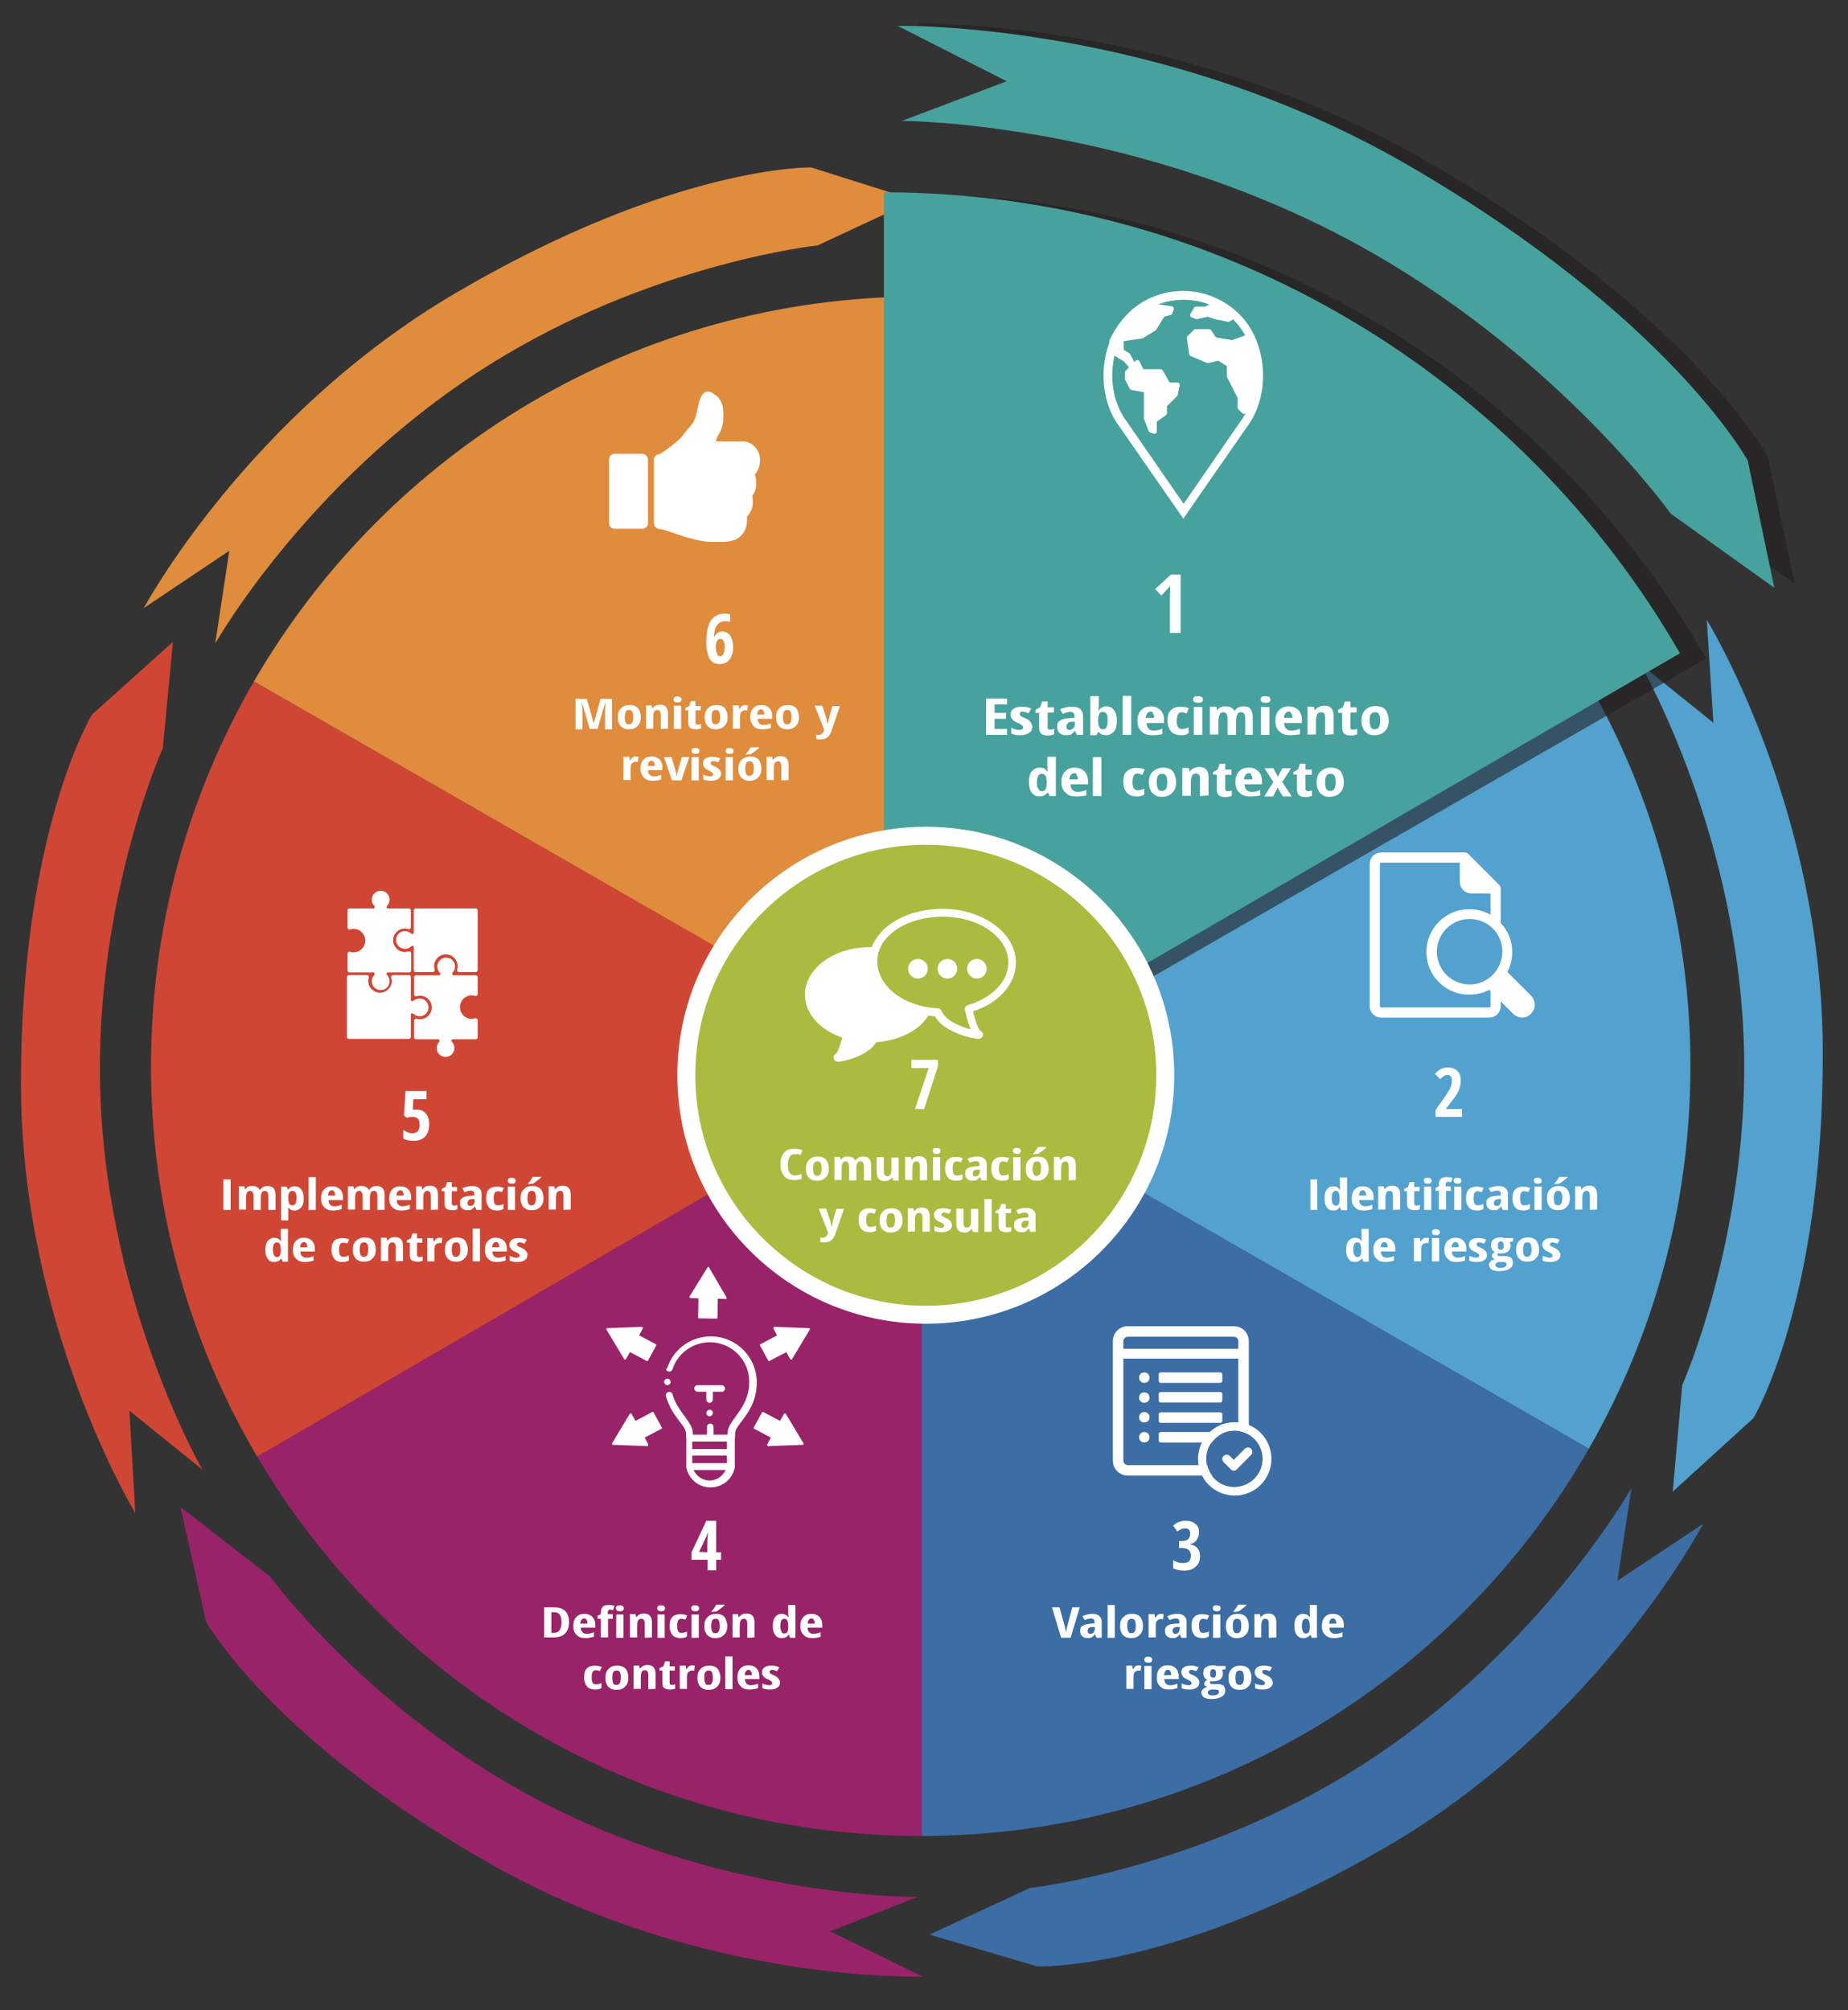 <?xml version="1.0" encoding="utf-8"?>
<!-- Generator: Adobe Illustrator 23.1.1, SVG Export Plug-In . SVG Version: 6.00 Build 0)  -->
<svg version="1.1" id="Layer_1" xmlns="http://www.w3.org/2000/svg" xmlns:xlink="http://www.w3.org/1999/xlink" x="0px" y="0px"
	 width="564.1px" height="613.6px" viewBox="0 0 564.1 613.6" style="enable-background:new 0 0 564.1 613.6;" xml:space="preserve"
	>
<rect x="0" y="0" width="564.1" height="613.6" fill="#333333" stroke="none"/>
<style type="text/css">
	.st0{fill:#D04635;}
	.st1{fill:#E08C3D;}
	.st2{fill:#53A1CE;}
	.st3{fill:#3C6DA4;}
	.st4{fill:#992369;}
	.st5{fill:#FFFFFF;}
	.st6{fill:#FFFFFF;stroke:#FFFFFF;stroke-width:1.204;stroke-linecap:round;stroke-linejoin:round;stroke-miterlimit:10;}
	.st7{fill-rule:evenodd;clip-rule:evenodd;fill:#FFFFFF;}
	.st8{fill:#FFFFFF;stroke:#FFFFFF;stroke-width:1.204;stroke-miterlimit:10;}
	.st9{opacity:0.6;fill:#231F20;}
	.st10{fill:#47A29E;}
	.st11{fill:#FFFFFF;stroke:#FFFFFF;stroke-width:1.437;stroke-linecap:round;stroke-linejoin:round;stroke-miterlimit:10;}
	.st12{fill:#ACBA40;stroke:#FFFFFF;stroke-width:5.483;stroke-miterlimit:10;}
</style>
<title>Artboard 23</title>
<g>
	<path class="st0" d="M41.3,461.8c0,0-34.9-57.1-34.9-131.2c0-77,21.7-112.5,21.7-112.5l24.7-22.2l-3.1,32.4
		c0,0-19.7,43.9-19.2,99.9c0.6,67.4,31.3,120.4,31.3,120.4l-22.3-18L41.3,461.8z"/>
	<path class="st1" d="M43.9,185.6c0,0,31.6-59,95.6-96.4C206,50.3,247.6,51.1,247.6,51.1l31.6,10l-29.6,13.8c0,0-47.9,5.1-95.9,33.8
		c-57.9,34.5-88,87.7-88,87.7l4.3-28.3L43.9,185.6z"/>
	<path class="st2" d="M521,189.2c0,0,35.1,57,35.4,131.1c0.3,77-21.2,112.6-21.2,112.6l-24.6,22.4l2.9-32.5c0,0,19.6-44,18.9-100
		c-0.9-67.4-31.8-120.2-31.8-120.2l22.4,18L521,189.2z"/>
	<path class="st3" d="M519.9,465.1c0,0-31.5,60.2-95.3,97.8c-66.4,39.1-108,37.3-108,37.3l-32.9-9.7l30.6-14.2
		c0,0,47.9-5.3,95.9-34.1c57.7-34.7,87.8-88,87.8-88l-4.3,28.3L519.9,465.1z"/>
	<path class="st4" d="M281.6,603.3c0,0-66.9,2.3-131.4-34.1C83.1,531.3,62.9,495,62.9,495l-7.8-35l27.3,21.2
		c0,0,28.5,38.8,77.5,65.9C218.8,579.7,280,579,280,579l-26.6,10.5L281.6,603.3z"/>
	<path class="st4" d="M78.5,444.6c40.9,69.3,116.3,115.8,202.6,115.8c0.1,0,0.2,0,0.3,0V326.6L78.5,444.6z"/>
	<path class="st1" d="M281.4,325.2V90.5c-0.1,0-0.2,0-0.3,0c-87,0-162.9,47.3-203.6,117.5L281.4,325.2z"/>
	<path class="st2" d="M485,442.2c19.7-34.4,31-74.3,31-116.8c0-42.6-11.4-82.7-31.2-117.1L282.6,325.9L485,442.2z"/>
	<path class="st0" d="M77.5,208c-20,34.6-31.4,74.7-31.4,117.5c0,43.5,11.8,84.2,32.4,119.1l202.9-118v-1.5L77.5,208z"/>
	<path class="st3" d="M282.6,325.9l-1.2,0.7v233.8c87.1-0.1,163.2-47.7,203.6-118.2L282.6,325.9z"/>
	<g>
		<path class="st5" d="M400,369.3V360h2.1v9.3H400z"/>
		<path class="st5" d="M407,369.5c-0.9,0-1.5-0.3-2-1s-0.7-1.5-0.7-2.7s0.2-2.1,0.7-2.7c0.5-0.7,1.2-1,2-1c0.4,0,0.8,0.1,1.1,0.2
			c0.3,0.2,0.6,0.4,0.9,0.8h0.1c-0.1-0.7-0.1-1.1-0.1-1.3v-2.4h2.2v10h-1.8l-0.4-0.9h-0.1C408.5,369.1,407.9,369.5,407,369.5z
			 M407.7,368c0.4,0,0.7-0.1,0.9-0.4s0.3-0.8,0.3-1.6v-0.2c0-0.9-0.1-1.4-0.3-1.8c-0.2-0.4-0.5-0.5-0.9-0.5s-0.7,0.2-0.9,0.5
			c-0.2,0.4-0.3,1-0.3,1.7s0.1,1.3,0.3,1.6C407,367.8,407.3,368,407.7,368z"/>
		<path class="st5" d="M416.3,369.5c-1.2,0-2.1-0.3-2.7-1c-0.7-0.6-1-1.5-1-2.7s0.3-2.1,0.9-2.7c0.6-0.7,1.4-1,2.5-1
			c1,0,1.8,0.3,2.4,0.9c0.5,0.5,0.9,1.3,0.9,2.4v0.9h-4.4c0,0.6,0.2,1.1,0.5,1.4s0.7,0.5,1.3,0.5c0.7,0,1.5-0.2,2.2-0.5v1.4
			C418.1,369.3,417.3,369.5,416.3,369.5z M416,363.3c-0.3,0-0.5,0.1-0.8,0.4c-0.2,0.2-0.3,0.7-0.4,1.2h2.2c0-0.5-0.1-0.9-0.3-1.2
			C416.6,363.5,416.3,363.3,416,363.3z"/>
		<path class="st5" d="M425.2,369.3v-4.2c0-0.5-0.1-0.9-0.2-1.2c-0.2-0.2-0.4-0.4-0.8-0.4c-0.5,0-0.8,0.2-1,0.5
			c-0.2,0.4-0.3,1-0.3,1.8v3.4h-2.2v-7.1h1.7l0.2,0.9h0.1c0.2-0.3,0.5-0.6,0.9-0.8c0.4-0.2,0.8-0.3,1.3-0.3c0.9,0,1.5,0.2,1.9,0.7
			c0.4,0.4,0.6,1.1,0.6,2v4.6L425.2,369.3L425.2,369.3z"/>
		<path class="st5" d="M432.4,368c0.3,0,0.6-0.1,1-0.2v1.3c-0.4,0.2-0.9,0.3-1.6,0.3c-0.8,0-1.4-0.2-1.8-0.5
			c-0.4-0.4-0.5-0.9-0.5-1.6v-3.7h-0.9v-0.7l1.2-0.6l0.5-1.5h1.4v1.5h1.6v1.3h-1.6v3.7C431.7,367.7,431.9,368,432.4,368z"/>
		<path class="st5" d="M434.6,360.4c0-0.3,0.1-0.5,0.3-0.7c0.2-0.2,0.5-0.2,0.9-0.2s0.7,0.1,0.9,0.2c0.2,0.2,0.3,0.4,0.3,0.7
			s-0.1,0.5-0.3,0.7c-0.2,0.2-0.5,0.2-0.9,0.2s-0.7-0.1-0.9-0.2C434.8,360.8,434.6,360.6,434.6,360.4z M436.9,369.3h-2.2v-7.1h2.2
			V369.3z"/>
		<path class="st5" d="M442.9,363.5h-1.5v5.7h-2.2v-5.7h-1v-0.9l1-0.5v-0.5c0-0.8,0.2-1.4,0.6-1.8s1.1-0.5,2-0.5
			c0.6,0,1.2,0.1,1.6,0.3l-0.5,1.3c-0.3-0.1-0.5-0.2-0.9-0.2c-0.2,0-0.4,0.1-0.5,0.2c-0.1,0.2-0.2,0.4-0.2,0.7v0.5h1.5L442.9,363.5
			L442.9,363.5z M443.7,360.4c0-0.3,0.1-0.5,0.3-0.7c0.2-0.2,0.5-0.2,0.9-0.2s0.7,0.1,0.9,0.2c0.2,0.2,0.3,0.4,0.3,0.7
			s-0.1,0.5-0.3,0.7c-0.2,0.2-0.5,0.2-0.9,0.2s-0.7-0.1-0.9-0.2C443.9,360.8,443.7,360.6,443.7,360.4z M446.1,369.3h-2.2v-7.1h2.2
			V369.3z"/>
		<path class="st5" d="M450.9,369.5c-1.1,0-2-0.3-2.5-0.9s-0.9-1.5-0.9-2.7c0-1.3,0.2-2.2,0.8-2.8c0.5-0.6,1.4-0.9,2.5-0.9
			c0.4,0,0.7,0.1,1.1,0.1c0.4,0.1,0.7,0.2,1,0.3l-0.6,1.3c-0.4-0.2-0.9-0.3-1.2-0.3c-0.5,0-0.8,0.2-1,0.5c-0.2,0.4-0.3,0.9-0.3,1.7
			c0,0.7,0.1,1.3,0.3,1.6c0.2,0.4,0.5,0.5,1,0.5s1.1-0.1,1.7-0.4v1.5C452.3,369.3,451.7,369.5,450.9,369.5z"/>
		<path class="st5" d="M458.7,369.3l-0.4-1h-0.1c-0.3,0.4-0.7,0.7-1,0.9c-0.4,0.2-0.8,0.2-1.3,0.2c-0.7,0-1.2-0.2-1.6-0.6
			s-0.6-0.9-0.6-1.6s0.2-1.3,0.8-1.6c0.5-0.4,1.3-0.5,2.4-0.6l1.2-0.1v-0.5c0-0.7-0.4-1-1.1-1c-0.5,0-1.2,0.2-1.9,0.5l-0.7-1.2
			c0.9-0.4,1.9-0.7,3-0.7c1,0,1.7,0.2,2.2,0.7s0.7,1,0.7,1.8v4.8L458.7,369.3L458.7,369.3z M456.8,368.1c0.4,0,0.7-0.1,1-0.4
			c0.2-0.3,0.4-0.7,0.4-1.1V366h-0.7c-0.5,0-0.9,0.1-1.1,0.3s-0.4,0.5-0.4,0.9C456,367.8,456.3,368.1,456.8,368.1z"/>
		<path class="st5" d="M465.1,369.5c-1.1,0-2-0.3-2.5-0.9s-0.9-1.5-0.9-2.7c0-1.3,0.2-2.2,0.8-2.8c0.5-0.6,1.4-0.9,2.5-0.9
			c0.4,0,0.7,0.1,1.1,0.1c0.4,0.1,0.7,0.2,1,0.3l-0.6,1.3c-0.4-0.2-0.9-0.3-1.2-0.3c-0.5,0-0.8,0.2-1,0.5c-0.2,0.4-0.3,0.9-0.3,1.7
			c0,0.7,0.1,1.3,0.3,1.6c0.2,0.4,0.5,0.5,1,0.5s1.1-0.1,1.7-0.4v1.5C466.4,369.3,465.8,369.5,465.1,369.5z"/>
		<path class="st5" d="M468.2,360.4c0-0.3,0.1-0.5,0.3-0.7s0.5-0.2,0.9-0.2s0.7,0.1,0.9,0.2c0.2,0.2,0.3,0.4,0.3,0.7
			s-0.1,0.5-0.3,0.7c-0.2,0.2-0.5,0.2-0.9,0.2s-0.7-0.1-0.9-0.2C468.4,360.8,468.2,360.6,468.2,360.4z M470.6,369.3h-2.2v-7.1h2.2
			V369.3z"/>
		<path class="st5" d="M479.2,365.7c0,1.2-0.3,2.1-1,2.7c-0.6,0.7-1.5,1-2.6,1c-0.7,0-1.3-0.1-1.8-0.4s-1-0.7-1.2-1.3
			c-0.3-0.5-0.4-1.2-0.4-2c0-1.2,0.3-2.1,1-2.7c0.6-0.7,1.5-1,2.6-1s2,0.3,2.6,1C478.9,363.7,479.2,364.6,479.2,365.7z M474.3,365.7
			c0,0.7,0.1,1.3,0.3,1.7c0.2,0.4,0.5,0.5,1,0.5c0.9,0,1.3-0.7,1.3-2.3c0-0.7-0.1-1.3-0.3-1.6c-0.2-0.4-0.5-0.5-1-0.5
			s-0.8,0.2-1,0.5C474.5,364.4,474.3,365,474.3,365.7z M474.5,361.4v-0.2c0.2-0.2,0.5-0.5,0.8-1c0.3-0.4,0.5-0.7,0.6-1h2.6v0.1
			c-0.1,0.2-0.5,0.5-1,0.9s-1,0.8-1.5,1.1L474.5,361.4L474.5,361.4z"/>
		<path class="st5" d="M485.3,369.3v-4.2c0-0.5-0.1-0.9-0.2-1.2c-0.2-0.2-0.4-0.4-0.8-0.4c-0.5,0-0.8,0.2-1,0.5
			c-0.2,0.4-0.3,1-0.3,1.8v3.4h-2.2v-7.1h1.7l0.2,0.9h0.1c0.2-0.3,0.5-0.6,0.9-0.8c0.4-0.2,0.8-0.3,1.3-0.3c0.9,0,1.5,0.2,1.9,0.7
			c0.4,0.4,0.6,1.1,0.6,2v4.6L485.3,369.3L485.3,369.3z"/>
		<path class="st5" d="M413.6,385.2c-0.9,0-1.5-0.3-2-1s-0.7-1.5-0.7-2.7s0.2-2.1,0.7-2.7s1.2-1,2-1c0.4,0,0.8,0.1,1.1,0.2
			c0.3,0.2,0.6,0.4,0.9,0.8h0.1c-0.1-0.7-0.1-1.1-0.1-1.3v-2.4h2.2v10h-1.6l-0.4-0.9h-0.1C415.1,384.8,414.5,385.2,413.6,385.2z
			 M414.3,383.7c0.4,0,0.7-0.1,0.9-0.4s0.3-0.8,0.3-1.6v-0.2c0-0.9-0.1-1.4-0.3-1.8c-0.2-0.4-0.5-0.5-0.9-0.5s-0.7,0.2-0.9,0.5
			c-0.2,0.4-0.3,1-0.3,1.7s0.1,1.3,0.3,1.6C413.6,383.5,413.9,383.7,414.3,383.7z"/>
		<path class="st5" d="M422.9,385.2c-1.2,0-2.1-0.3-2.7-1c-0.7-0.6-1-1.5-1-2.7s0.3-2.1,0.9-2.7c0.6-0.7,1.4-1,2.5-1
			c1,0,1.8,0.3,2.4,0.9c0.5,0.5,0.9,1.3,0.9,2.4v0.9h-4.4c0,0.6,0.2,1.1,0.5,1.4s0.7,0.5,1.3,0.5c0.7,0,1.5-0.2,2.2-0.5v1.4
			C424.7,385,423.9,385.2,422.9,385.2z M422.6,379.1c-0.3,0-0.5,0.1-0.8,0.4c-0.2,0.2-0.3,0.7-0.4,1.2h2.2c0-0.5-0.1-0.9-0.3-1.2
			C423.1,379.2,422.9,379.1,422.6,379.1z"/>
		<path class="st5" d="M435.4,377.8c0.2,0,0.5,0.1,0.8,0.1l-0.2,1.6c-0.2-0.1-0.4-0.1-0.6-0.1c-0.5,0-0.9,0.2-1.2,0.5
			c-0.3,0.3-0.4,0.8-0.4,1.4v3.7h-2.2v-7.1h1.8l0.2,1.1h0.1c0.2-0.4,0.5-0.8,0.8-1C434.6,377.9,435,377.8,435.4,377.8z"/>
		<path class="st5" d="M437.1,376.1c0-0.3,0.1-0.5,0.3-0.7c0.2-0.2,0.5-0.2,0.9-0.2s0.7,0.1,0.9,0.2c0.2,0.2,0.3,0.4,0.3,0.7
			s-0.1,0.5-0.3,0.7c-0.2,0.2-0.5,0.2-0.9,0.2s-0.7-0.1-0.9-0.2C437.1,376.5,437.1,376.4,437.1,376.1z M439.3,385h-2.2v-7.1h2.2V385
			z"/>
		<path class="st5" d="M444.6,385.2c-1.2,0-2.1-0.3-2.7-1c-0.7-0.6-1-1.5-1-2.7s0.3-2.1,0.9-2.7s1.4-1,2.5-1c1,0,1.8,0.3,2.4,0.9
			c0.5,0.5,0.9,1.3,0.9,2.4v0.9h-4.4c0,0.6,0.2,1.1,0.5,1.4s0.7,0.5,1.3,0.5c0.7,0,1.5-0.2,2.2-0.5v1.4
			C446.4,385,445.6,385.2,444.6,385.2z M444.3,379.1c-0.3,0-0.5,0.1-0.8,0.4c-0.2,0.2-0.3,0.7-0.4,1.2h2.2c0-0.5-0.1-0.9-0.3-1.2
			C444.9,379.2,444.6,379.1,444.3,379.1z"/>
		<path class="st5" d="M453.9,383c0,0.7-0.2,1.2-0.8,1.6c-0.5,0.4-1.3,0.6-2.3,0.6c-0.9,0-1.6-0.1-2.3-0.4v-1.5
			c0.3,0.2,0.7,0.3,1,0.4c0.4,0.1,0.7,0.2,1,0.2c0.4,0,0.6-0.1,0.8-0.2s0.2-0.3,0.2-0.5s-0.1-0.4-0.3-0.5c-0.2-0.2-0.5-0.4-1-0.6
			c-0.7-0.3-1.2-0.6-1.4-1c-0.3-0.4-0.4-0.7-0.4-1.2c0-0.6,0.2-1.1,0.8-1.5c0.5-0.4,1.3-0.5,2.2-0.5c0.8,0,1.6,0.2,2.3,0.5l-0.7,1.2
			c-0.6-0.2-1.1-0.4-1.5-0.4c-0.3,0-0.5,0.1-0.6,0.2s-0.2,0.2-0.2,0.4s0.1,0.4,0.2,0.5c0.2,0.1,0.5,0.3,1,0.5s1,0.5,1.2,0.7
			s0.4,0.4,0.5,0.6C453.8,382.3,453.9,382.6,453.9,383z"/>
		<path class="st5" d="M461.9,377.9v1l-1.1,0.2c0.2,0.3,0.3,0.7,0.3,1.1c0,0.7-0.2,1.3-0.8,1.8c-0.5,0.4-1.3,0.6-2.2,0.6
			c-0.3,0-0.5,0-0.6-0.1c-0.1,0.1-0.2,0.2-0.3,0.2c-0.1,0.1-0.1,0.2-0.1,0.3c0,0.3,0.3,0.4,1,0.4h1.3c0.8,0,1.4,0.2,1.8,0.5
			s0.6,0.8,0.6,1.5c0,0.9-0.4,1.5-1.1,1.9s-1.7,0.7-3.1,0.7c-1,0-1.8-0.2-2.3-0.5c-0.5-0.4-0.8-0.9-0.8-1.5c0-0.4,0.2-0.7,0.5-1
			s0.7-0.5,1.3-0.7c-0.3-0.1-0.5-0.2-0.7-0.4c-0.2-0.2-0.2-0.4-0.2-0.6c0-0.1,0-0.3,0.1-0.4s0.1-0.2,0.2-0.3
			c0.1-0.1,0.3-0.2,0.6-0.5c-0.4-0.2-0.7-0.4-0.9-0.8c-0.2-0.4-0.3-0.8-0.3-1.2c0-0.8,0.2-1.4,0.8-1.8c0.5-0.4,1.3-0.6,2.3-0.6
			c0.2,0,0.4,0,0.7,0.1c0.2,0.1,0.4,0.1,0.5,0.1L461.9,377.9L461.9,377.9z M456.5,386.1c0,0.3,0.1,0.5,0.4,0.7
			c0.2,0.1,0.5,0.2,1,0.2c0.7,0,1.2-0.1,1.5-0.3c0.3-0.2,0.5-0.5,0.5-0.8c0-0.2-0.1-0.5-0.2-0.5c-0.2-0.1-0.5-0.2-1-0.2h-1
			c-0.3,0-0.5,0.1-0.7,0.2C456.6,385.5,456.5,385.8,456.5,386.1z M457.2,380.2c0,0.9,0.3,1.3,0.9,1.3s0.9-0.4,0.9-1.3
			s-0.3-1.3-0.9-1.3C457.5,378.9,457.2,379.4,457.2,380.2z"/>
		<path class="st5" d="M469.8,381.4c0,1.2-0.3,2.1-1,2.7c-0.6,0.7-1.5,1-2.6,1c-0.7,0-1.3-0.1-1.8-0.4s-1-0.7-1.2-1.3
			c-0.3-0.5-0.4-1.2-0.4-2c0-1.2,0.3-2.1,1-2.7c0.6-0.7,1.5-1,2.6-1s2,0.3,2.6,1C469.5,379.4,469.8,380.3,469.8,381.4z M464.9,381.4
			c0,0.7,0.1,1.3,0.3,1.7c0.2,0.4,0.5,0.5,1,0.5c0.9,0,1.3-0.7,1.3-2.3c0-0.7-0.1-1.3-0.3-1.6c-0.2-0.4-0.5-0.5-1-0.5
			s-0.8,0.2-1,0.5C465.1,380.1,464.9,380.7,464.9,381.4z"/>
		<path class="st5" d="M476.3,383c0,0.7-0.2,1.2-0.8,1.6c-0.5,0.4-1.3,0.6-2.3,0.6c-0.9,0-1.6-0.1-2.3-0.4v-1.5
			c0.3,0.2,0.7,0.3,1,0.4c0.4,0.1,0.7,0.2,1,0.2c0.4,0,0.6-0.1,0.8-0.2c0.2-0.1,0.2-0.3,0.2-0.5s-0.1-0.4-0.3-0.5
			c-0.2-0.2-0.5-0.4-1-0.6c-0.7-0.3-1.2-0.6-1.4-1c-0.3-0.4-0.4-0.7-0.4-1.2c0-0.6,0.2-1.1,0.8-1.5c0.5-0.4,1.3-0.5,2.2-0.5
			c0.8,0,1.6,0.2,2.3,0.5l-0.7,1.2c-0.6-0.2-1.1-0.4-1.5-0.4c-0.3,0-0.5,0.1-0.6,0.2s-0.2,0.2-0.2,0.4s0.1,0.4,0.2,0.5
			c0.2,0.1,0.5,0.3,1,0.5s1,0.5,1.2,0.7s0.4,0.4,0.5,0.6C476.2,382.3,476.3,382.6,476.3,383z"/>
	</g>
	<g>
		<path class="st5" d="M327.3,490.6h2.3l-2.8,9.3h-2.9l-2.8-9.3h2.3l1.6,5.7c0.1,0.5,0.3,1.2,0.4,2.1c0.1-0.8,0.2-1.5,0.4-2.1
			L327.3,490.6z"/>
		<path class="st5" d="M334.7,499.9l-0.4-1h-0.1c-0.3,0.4-0.7,0.7-1,0.9c-0.4,0.2-0.8,0.2-1.3,0.2c-0.7,0-1.2-0.2-1.6-0.6
			s-0.6-0.9-0.6-1.6s0.2-1.3,0.8-1.6s1.3-0.5,2.4-0.6l1.2-0.1V495c0-0.7-0.4-1-1.1-1c-0.5,0-1.2,0.2-1.9,0.5l-0.7-1.2
			c0.9-0.4,1.9-0.7,3-0.7c1,0,1.7,0.2,2.2,0.7s0.7,1,0.7,1.8v4.8L334.7,499.9L334.7,499.9z M332.8,498.7c0.4,0,0.7-0.1,1-0.4
			c0.2-0.3,0.4-0.7,0.4-1.1v-0.6h-0.7c-0.5,0-0.9,0.1-1.1,0.3s-0.4,0.5-0.4,0.9C332,498.4,332.3,498.7,332.8,498.7z"/>
		<path class="st5" d="M340.3,499.9h-2.2v-10h2.2V499.9z"/>
		<path class="st5" d="M348.9,496.3c0,1.2-0.3,2.1-1,2.7c-0.6,0.7-1.5,1-2.6,1c-0.7,0-1.3-0.1-1.8-0.4s-1-0.7-1.2-1.3
			c-0.3-0.5-0.4-1.2-0.4-2c0-1.2,0.3-2.1,1-2.7c0.6-0.7,1.5-1,2.6-1s2,0.3,2.6,1C348.6,494.3,348.9,495.2,348.9,496.3z M344.1,496.3
			c0,0.7,0.1,1.3,0.3,1.7c0.2,0.4,0.5,0.5,1,0.5c0.9,0,1.3-0.7,1.3-2.3c0-0.7-0.1-1.3-0.3-1.6c-0.2-0.4-0.5-0.5-1-0.5
			s-0.8,0.2-1,0.5C344.1,495,344.1,495.6,344.1,496.3z"/>
		<path class="st5" d="M354.4,492.6c0.2,0,0.5,0.1,0.8,0.1l-0.2,1.6c-0.2-0.1-0.4-0.1-0.6-0.1c-0.5,0-0.9,0.2-1.2,0.5
			c-0.3,0.3-0.4,0.8-0.4,1.4v3.7h-2.2v-7.1h1.8l0.2,1.1h0.1c0.2-0.4,0.5-0.8,0.8-1C353.7,492.8,354,492.6,354.4,492.6z"/>
		<path class="st5" d="M360.6,499.9l-0.4-1h-0.1c-0.3,0.4-0.7,0.7-1,0.9c-0.4,0.2-0.8,0.2-1.3,0.2c-0.7,0-1.2-0.2-1.6-0.6
			s-0.6-0.9-0.6-1.6s0.2-1.3,0.8-1.6c0.5-0.4,1.3-0.5,2.4-0.6l1.2-0.1V495c0-0.7-0.4-1-1.1-1c-0.5,0-1.2,0.2-1.9,0.5l-0.7-1.2
			c0.9-0.4,1.9-0.7,3-0.7c1,0,1.7,0.2,2.2,0.7s0.7,1,0.7,1.8v4.8L360.6,499.9L360.6,499.9z M358.7,498.7c0.4,0,0.7-0.1,1-0.4
			c0.2-0.3,0.4-0.7,0.4-1.1v-0.6h-0.7c-0.5,0-0.9,0.1-1.1,0.3c-0.2,0.2-0.4,0.5-0.4,0.9C358,498.4,358.2,498.7,358.7,498.7z"/>
		<path class="st5" d="M367.1,500c-1.1,0-2-0.3-2.5-0.9s-0.9-1.5-0.9-2.7c0-1.3,0.2-2.2,0.8-2.8c0.5-0.6,1.4-0.9,2.5-0.9
			c0.4,0,0.7,0.1,1.1,0.1c0.4,0.1,0.7,0.2,1,0.3l-0.6,1.3c-0.4-0.2-0.9-0.3-1.2-0.3c-0.5,0-0.8,0.2-1,0.5c-0.2,0.4-0.3,0.9-0.3,1.7
			c0,0.7,0.1,1.3,0.3,1.6c0.2,0.4,0.5,0.5,1,0.5s1.1-0.1,1.7-0.4v1.5C368.4,499.9,367.8,500,367.1,500z"/>
		<path class="st5" d="M370.2,490.9c0-0.3,0.1-0.5,0.3-0.7s0.5-0.2,0.9-0.2s0.7,0.1,0.9,0.2c0.2,0.2,0.3,0.4,0.3,0.7
			s-0.1,0.5-0.3,0.7c-0.2,0.2-0.5,0.2-0.9,0.2s-0.7-0.1-0.9-0.2C370.4,491.4,370.2,491.2,370.2,490.9z M372.5,499.9h-2.2v-7.1h2.2
			V499.9z"/>
		<path class="st5" d="M381.2,496.3c0,1.2-0.3,2.1-1,2.7c-0.6,0.7-1.5,1-2.6,1c-0.7,0-1.3-0.1-1.8-0.4s-1-0.7-1.2-1.3
			c-0.3-0.5-0.4-1.2-0.4-2c0-1.2,0.3-2.1,1-2.7c0.6-0.7,1.5-1,2.6-1s2,0.3,2.6,1C380.9,494.3,381.2,495.2,381.2,496.3z M376.3,496.3
			c0,0.7,0.1,1.3,0.3,1.7c0.2,0.4,0.5,0.5,1,0.5c0.9,0,1.3-0.7,1.3-2.3c0-0.7-0.1-1.3-0.3-1.6c-0.2-0.4-0.5-0.5-1-0.5
			s-0.8,0.2-1,0.5C376.4,495,376.3,495.6,376.3,496.3z M376.5,492v-0.2c0.2-0.2,0.5-0.5,0.8-1c0.3-0.4,0.5-0.7,0.6-1h2.6v0.1
			c-0.1,0.2-0.5,0.5-1,0.9s-1,0.8-1.5,1.1L376.5,492L376.5,492z"/>
		<path class="st5" d="M387.3,499.9v-4.2c0-0.5-0.1-0.9-0.2-1.2c-0.2-0.2-0.4-0.4-0.8-0.4c-0.5,0-0.8,0.2-1,0.5
			c-0.2,0.4-0.3,1-0.3,1.8v3.4h-2.1v-7.1h1.7l0.2,0.9h0.1c0.2-0.3,0.5-0.6,0.9-0.8c0.4-0.2,0.8-0.3,1.3-0.3c0.9,0,1.5,0.2,1.9,0.7
			c0.4,0.4,0.6,1.1,0.6,2v4.6L387.3,499.9L387.3,499.9z"/>
		<path class="st5" d="M397.8,500c-0.9,0-1.5-0.3-2-1s-0.7-1.5-0.7-2.7s0.2-2.1,0.7-2.7c0.5-0.7,1.2-1,2-1c0.4,0,0.8,0.1,1.1,0.2
			c0.3,0.2,0.6,0.4,0.9,0.8h0.1c-0.1-0.7-0.1-1.1-0.1-1.3v-2.4h2.2v10h-1.6L400,499h-0.1C399.4,499.7,398.8,500,397.8,500z
			 M398.6,498.6c0.4,0,0.7-0.1,0.9-0.4c0.2-0.3,0.3-0.8,0.3-1.6v-0.2c0-0.9-0.1-1.4-0.3-1.8c-0.2-0.4-0.5-0.5-0.9-0.5
			s-0.7,0.2-0.9,0.5c-0.2,0.4-0.3,1-0.3,1.7s0.1,1.3,0.3,1.6C397.8,498.4,398.2,498.6,398.6,498.6z"/>
		<path class="st5" d="M407.2,500c-1.2,0-2.1-0.3-2.7-1c-0.7-0.6-1-1.5-1-2.7s0.3-2.1,0.9-2.7c0.6-0.7,1.4-1,2.5-1
			c1,0,1.8,0.3,2.4,0.9c0.5,0.5,0.9,1.3,0.9,2.4v0.9h-4.4c0,0.6,0.2,1.1,0.5,1.4s0.7,0.5,1.3,0.5c0.7,0,1.5-0.2,2.2-0.5v1.4
			C409,499.8,408.2,500,407.2,500z M406.9,494c-0.3,0-0.5,0.1-0.8,0.4c-0.2,0.2-0.3,0.7-0.4,1.2h2.2c0-0.5-0.1-0.9-0.3-1.2
			C407.5,494.1,407.3,494,406.9,494z"/>
		<path class="st5" d="M347.6,508.3c0.2,0,0.5,0.1,0.8,0.1l-0.2,1.6c-0.2-0.1-0.4-0.1-0.6-0.1c-0.5,0-0.9,0.2-1.2,0.5
			s-0.4,0.8-0.4,1.4v3.7h-2.2v-7.1h1.8l0.2,1.1h0.1c0.2-0.4,0.5-0.8,0.8-1C346.9,508.5,347.2,508.3,347.6,508.3z"/>
		<path class="st5" d="M349.3,506.6c0-0.3,0.1-0.5,0.3-0.7s0.5-0.2,0.9-0.2s0.7,0.1,0.9,0.2c0.2,0.2,0.3,0.4,0.3,0.7
			s-0.1,0.5-0.3,0.7c-0.2,0.2-0.5,0.2-0.9,0.2s-0.7-0.1-0.9-0.2C349.4,507.1,349.3,506.9,349.3,506.6z M351.5,515.6h-2.2v-7.1h2.2
			V515.6z"/>
		<path class="st5" d="M356.8,515.7c-1.2,0-2.1-0.3-2.7-1c-0.7-0.6-1-1.5-1-2.7c0-1.2,0.3-2.1,0.9-2.7c0.6-0.7,1.4-1,2.5-1
			c1,0,1.8,0.3,2.4,0.9c0.5,0.5,0.9,1.3,0.9,2.4v0.9h-4.4c0,0.6,0.2,1.1,0.5,1.4s0.7,0.5,1.3,0.5c0.7,0,1.5-0.2,2.2-0.5v1.4
			C358.6,515.5,357.8,515.7,356.8,515.7z M356.5,509.7c-0.3,0-0.5,0.1-0.8,0.4c-0.2,0.2-0.3,0.7-0.4,1.2h2.2c0-0.5-0.1-0.9-0.3-1.2
			C357.1,509.8,356.9,509.7,356.5,509.7z"/>
		<path class="st5" d="M366.1,513.5c0,0.7-0.2,1.2-0.8,1.6c-0.5,0.4-1.3,0.6-2.3,0.6c-0.9,0-1.6-0.1-2.3-0.4v-1.5
			c0.3,0.2,0.7,0.3,1,0.4c0.4,0.1,0.7,0.2,1,0.2c0.4,0,0.6-0.1,0.8-0.2c0.2-0.1,0.2-0.3,0.2-0.5s-0.1-0.4-0.3-0.5
			c-0.2-0.2-0.5-0.4-1-0.6c-0.7-0.3-1.2-0.6-1.4-1c-0.2-0.4-0.4-0.7-0.4-1.2c0-0.6,0.2-1.1,0.8-1.5c0.5-0.4,1.3-0.5,2.2-0.5
			c0.8,0,1.6,0.2,2.3,0.5l-0.7,1.2c-0.6-0.2-1.1-0.4-1.5-0.4c-0.3,0-0.5,0.1-0.6,0.2s-0.2,0.2-0.2,0.4c0,0.2,0.1,0.4,0.2,0.5
			c0.2,0.1,0.5,0.3,1,0.5s1,0.5,1.2,0.7s0.4,0.4,0.5,0.6C366.1,512.9,366.1,513.2,366.1,513.5z"/>
		<path class="st5" d="M374.1,508.5v1l-1.1,0.2c0.2,0.3,0.3,0.7,0.3,1.1c0,0.7-0.2,1.3-0.8,1.8c-0.5,0.4-1.3,0.6-2.2,0.6
			c-0.3,0-0.5,0-0.6-0.1c-0.1,0.1-0.2,0.2-0.3,0.2c-0.1,0.1-0.1,0.2-0.1,0.3c0,0.3,0.3,0.4,1,0.4h1.3c0.8,0,1.4,0.2,1.8,0.5
			s0.6,0.8,0.6,1.5c0,0.9-0.4,1.5-1.1,1.9c-0.7,0.4-1.7,0.7-3.1,0.7c-1,0-1.8-0.2-2.3-0.5c-0.5-0.4-0.8-0.9-0.8-1.5
			c0-0.4,0.2-0.7,0.5-1s0.7-0.5,1.3-0.7c-0.3-0.1-0.5-0.2-0.7-0.4c-0.2-0.2-0.2-0.4-0.2-0.6c0-0.1,0-0.3,0.1-0.4
			c0.1-0.1,0.1-0.2,0.2-0.3c0.1-0.1,0.3-0.2,0.6-0.5c-0.4-0.2-0.7-0.4-0.9-0.8s-0.3-0.8-0.3-1.2c0-0.8,0.2-1.4,0.8-1.8
			c0.5-0.4,1.3-0.6,2.3-0.6c0.2,0,0.4,0,0.7,0.1c0.2,0.1,0.4,0.1,0.5,0.1L374.1,508.5L374.1,508.5z M368.7,516.6
			c0,0.3,0.1,0.5,0.4,0.7c0.2,0.1,0.5,0.2,1,0.2c0.7,0,1.2-0.1,1.5-0.3c0.3-0.2,0.5-0.5,0.5-0.8c0-0.2-0.1-0.5-0.2-0.5
			c-0.2-0.1-0.5-0.2-1-0.2h-1c-0.3,0-0.5,0.1-0.7,0.2C368.8,516.1,368.7,516.3,368.7,516.6z M369.4,510.8c0,0.9,0.3,1.3,0.9,1.3
			s0.9-0.4,0.9-1.3s-0.3-1.3-0.9-1.3C369.7,509.5,369.4,509.9,369.4,510.8z"/>
		<path class="st5" d="M382,512.1c0,1.2-0.3,2.1-1,2.7c-0.6,0.7-1.5,1-2.6,1c-0.7,0-1.3-0.1-1.8-0.4s-1-0.7-1.2-1.3
			c-0.3-0.5-0.4-1.2-0.4-2c0-1.2,0.3-2.1,1-2.7c0.6-0.7,1.5-1,2.6-1s2,0.3,2.6,1C381.7,510,382,510.9,382,512.1z M377.1,512.1
			c0,0.7,0.1,1.3,0.3,1.7c0.2,0.4,0.5,0.5,1,0.5c0.9,0,1.3-0.7,1.3-2.3c0-0.7-0.1-1.3-0.3-1.6c-0.2-0.4-0.5-0.5-1-0.5
			s-0.8,0.2-1,0.5C377.3,510.7,377.1,511.3,377.1,512.1z"/>
		<path class="st5" d="M388.5,513.5c0,0.7-0.2,1.2-0.8,1.6c-0.5,0.4-1.3,0.6-2.3,0.6c-0.9,0-1.6-0.1-2.3-0.4v-1.5
			c0.3,0.2,0.7,0.3,1,0.4c0.4,0.1,0.7,0.2,1,0.2c0.4,0,0.6-0.1,0.8-0.2c0.2-0.1,0.2-0.3,0.2-0.5s-0.1-0.4-0.3-0.5
			c-0.2-0.2-0.5-0.4-1-0.6c-0.7-0.3-1.2-0.6-1.4-1c-0.3-0.4-0.4-0.7-0.4-1.2c0-0.6,0.2-1.1,0.8-1.5c0.5-0.4,1.3-0.5,2.2-0.5
			c0.8,0,1.6,0.2,2.3,0.5l-0.7,1.2c-0.6-0.2-1.1-0.4-1.5-0.4c-0.3,0-0.5,0.1-0.6,0.2s-0.2,0.2-0.2,0.4c0,0.2,0.1,0.4,0.2,0.5
			c0.2,0.1,0.5,0.3,1,0.5s1,0.5,1.2,0.7s0.4,0.4,0.5,0.6C388.4,512.9,388.5,513.2,388.5,513.5z"/>
	</g>
	<g>
		<path class="st5" d="M173.7,495.1c0,1.5-0.4,2.7-1.2,3.5s-2,1.2-3.5,1.2h-2.9v-9.2h3.2c1.4,0,2.5,0.4,3.3,1.2
			C173.3,492.6,173.7,493.7,173.7,495.1z M171.4,495.2c0-2.1-0.7-3.1-2.2-3.1h-0.9v6.3h0.7c0.8,0,1.4-0.2,1.8-0.8
			C171.2,497,171.4,496.2,171.4,495.2z"/>
		<path class="st5" d="M178.7,500c-1.2,0-2.1-0.3-2.7-1c-0.7-0.6-1-1.5-1-2.7s0.3-2.1,0.9-2.7c0.6-0.7,1.4-1,2.5-1
			c1,0,1.8,0.3,2.4,0.9c0.5,0.5,0.9,1.3,0.9,2.4v0.9h-4.4c0,0.6,0.2,1.1,0.5,1.4s0.7,0.5,1.3,0.5c0.7,0,1.5-0.2,2.2-0.5v1.4
			C180.5,499.8,179.7,500,178.7,500z M178.3,494c-0.3,0-0.5,0.1-0.8,0.4c-0.2,0.2-0.3,0.7-0.4,1.2h2.2c0-0.5-0.1-0.9-0.3-1.2
			C178.9,494.1,178.7,494,178.3,494z"/>
		<path class="st5" d="M187.1,494.1h-1.5v5.7h-2.2v-5.7h-1v-0.9l1-0.5v-0.5c0-0.8,0.2-1.4,0.6-1.8c0.4-0.4,1.1-0.5,2-0.5
			c0.6,0,1.2,0.1,1.6,0.3l-0.5,1.3c-0.3-0.1-0.5-0.2-0.9-0.2c-0.2,0-0.4,0.1-0.5,0.2c-0.1,0.2-0.2,0.4-0.2,0.7v0.5h1.5L187.1,494.1
			L187.1,494.1z M188,490.9c0-0.3,0.1-0.5,0.3-0.7s0.5-0.2,0.9-0.2s0.7,0.1,0.9,0.2c0.2,0.2,0.3,0.4,0.3,0.7s-0.1,0.5-0.3,0.7
			s-0.5,0.2-0.9,0.2s-0.7-0.1-0.9-0.2C188.1,491.4,188,491.2,188,490.9z M190.3,499.9h-2.2v-7.1h2.2V499.9z"/>
		<path class="st5" d="M196.8,499.9v-4.2c0-0.5-0.1-0.9-0.2-1.2c-0.2-0.2-0.4-0.4-0.8-0.4c-0.5,0-0.8,0.2-1,0.5s-0.3,1-0.3,1.8v3.4
			h-2.2v-7.1h1.7l0.2,0.9h0.1c0.2-0.3,0.5-0.6,0.9-0.8c0.4-0.2,0.8-0.3,1.3-0.3c0.9,0,1.5,0.2,1.9,0.7c0.4,0.4,0.6,1.1,0.6,2v4.6
			L196.8,499.9L196.8,499.9z"/>
		<path class="st5" d="M200.6,490.9c0-0.3,0.1-0.5,0.3-0.7s0.5-0.2,0.9-0.2s0.7,0.1,0.9,0.2c0.2,0.2,0.3,0.4,0.3,0.7
			s-0.1,0.5-0.3,0.7s-0.5,0.2-0.9,0.2s-0.7-0.1-0.9-0.2C200.8,491.4,200.6,491.2,200.6,490.9z M202.9,499.9h-2.2v-7.1h2.2V499.9z"/>
		<path class="st5" d="M207.8,500c-1.1,0-2-0.3-2.5-0.9s-0.9-1.5-0.9-2.7c0-1.3,0.2-2.2,0.8-2.8c0.5-0.6,1.4-0.9,2.5-0.9
			c0.4,0,0.7,0.1,1.1,0.1c0.4,0.1,0.7,0.2,1,0.3l-0.6,1.3c-0.4-0.2-0.9-0.3-1.2-0.3c-0.5,0-0.8,0.2-1,0.5c-0.2,0.4-0.3,0.9-0.3,1.7
			c0,0.7,0.1,1.3,0.3,1.6c0.2,0.4,0.5,0.5,1,0.5s1.1-0.1,1.7-0.4v1.5C209.2,499.9,208.6,500,207.8,500z"/>
		<path class="st5" d="M211,490.9c0-0.3,0.1-0.5,0.3-0.7s0.5-0.2,0.9-0.2s0.7,0.1,0.9,0.2c0.2,0.2,0.3,0.4,0.3,0.7s-0.1,0.5-0.3,0.7
			s-0.5,0.2-0.9,0.2s-0.7-0.1-0.9-0.2C211.1,491.4,211,491.2,211,490.9z M213.3,499.9h-2.2v-7.1h2.2V499.9z"/>
		<path class="st5" d="M222,496.3c0,1.2-0.3,2.1-1,2.7c-0.6,0.7-1.5,1-2.6,1c-0.7,0-1.3-0.1-1.8-0.4s-1-0.7-1.2-1.3
			c-0.3-0.5-0.4-1.2-0.4-2c0-1.2,0.3-2.1,1-2.7c0.6-0.7,1.5-1,2.6-1s2,0.3,2.6,1C221.6,494.3,222,495.2,222,496.3z M217.1,496.3
			c0,0.7,0.1,1.3,0.3,1.7c0.2,0.4,0.5,0.5,1,0.5c0.9,0,1.3-0.7,1.3-2.3c0-0.7-0.1-1.3-0.3-1.6c-0.2-0.4-0.5-0.5-1-0.5
			s-0.8,0.2-1,0.5C217.2,495,217.1,495.6,217.1,496.3z M217.2,492v-0.2c0.2-0.2,0.5-0.5,0.8-1c0.3-0.4,0.5-0.7,0.6-1h2.6v0.1
			c-0.1,0.2-0.5,0.5-1,0.9s-1,0.8-1.5,1.1L217.2,492L217.2,492z"/>
		<path class="st5" d="M228.1,499.9v-4.2c0-0.5-0.1-0.9-0.2-1.2c-0.2-0.2-0.4-0.4-0.8-0.4c-0.5,0-0.8,0.2-1,0.5
			c-0.2,0.4-0.3,1-0.3,1.8v3.4h-2.2v-7.1h1.7l0.2,0.9h0.1c0.2-0.3,0.5-0.6,0.9-0.8c0.4-0.2,0.8-0.3,1.3-0.3c0.9,0,1.5,0.2,1.9,0.7
			c0.4,0.4,0.6,1.1,0.6,2v4.6L228.1,499.9L228.1,499.9z"/>
		<path class="st5" d="M238.6,500c-0.9,0-1.5-0.3-2-1s-0.7-1.5-0.7-2.7s0.2-2.1,0.7-2.7c0.5-0.7,1.2-1,2-1c0.4,0,0.8,0.1,1.1,0.2
			c0.3,0.2,0.6,0.4,0.9,0.8h0.1c-0.1-0.7-0.1-1.1-0.1-1.3v-2.4h2.2v10h-1.6l-0.4-0.9h-0.1C240.2,499.7,239.5,500,238.6,500z
			 M239.4,498.6c0.4,0,0.7-0.1,0.9-0.4c0.2-0.3,0.3-0.8,0.3-1.6v-0.2c0-0.9-0.1-1.4-0.3-1.8c-0.2-0.4-0.5-0.5-0.9-0.5
			s-0.7,0.2-0.9,0.5c-0.2,0.4-0.3,1-0.3,1.7s0.1,1.3,0.3,1.6C238.6,498.4,238.9,498.6,239.4,498.6z"/>
		<path class="st5" d="M248,500c-1.2,0-2.1-0.3-2.7-1c-0.7-0.6-1-1.5-1-2.7s0.3-2.1,0.9-2.7c0.6-0.7,1.4-1,2.5-1
			c1,0,1.8,0.3,2.4,0.9c0.5,0.5,0.9,1.3,0.9,2.4v0.9h-4.5c0,0.6,0.2,1.1,0.5,1.4s0.7,0.5,1.3,0.5c0.7,0,1.5-0.2,2.2-0.5v1.4
			C249.8,499.8,249,500,248,500z M247.7,494c-0.3,0-0.5,0.1-0.8,0.4c-0.2,0.2-0.3,0.7-0.4,1.2h2.2c0-0.5-0.1-0.9-0.3-1.2
			C248.3,494.1,248,494,247.7,494z"/>
		<path class="st5" d="M181.7,515.7c-1.1,0-2-0.3-2.5-0.9c-0.5-0.6-0.9-1.5-0.9-2.7c0-1.3,0.2-2.2,0.8-2.8c0.5-0.6,1.4-0.9,2.5-0.9
			c0.4,0,0.7,0.1,1.1,0.1c0.4,0.1,0.7,0.2,1,0.3l-0.6,1.3c-0.4-0.2-0.9-0.3-1.2-0.3c-0.5,0-0.8,0.2-1,0.5c-0.2,0.4-0.3,0.9-0.3,1.7
			c0,0.7,0.1,1.3,0.3,1.6c0.2,0.4,0.5,0.5,1,0.5s1.1-0.1,1.7-0.4v1.5C183.1,515.6,182.5,515.7,181.7,515.7z"/>
		<path class="st5" d="M191.8,512.1c0,1.2-0.3,2.1-1,2.7c-0.6,0.7-1.5,1-2.6,1c-0.7,0-1.3-0.1-1.8-0.4s-1-0.7-1.2-1.3
			c-0.3-0.5-0.4-1.2-0.4-2c0-1.2,0.3-2.1,1-2.7c0.6-0.7,1.5-1,2.6-1s2,0.3,2.6,1C191.5,510,191.8,510.9,191.8,512.1z M186.9,512.1
			c0,0.7,0.1,1.3,0.3,1.7s0.5,0.5,1,0.5c0.9,0,1.3-0.7,1.3-2.3c0-0.7-0.1-1.3-0.3-1.6c-0.2-0.4-0.5-0.5-1-0.5s-0.8,0.2-1,0.5
			S186.9,511.3,186.9,512.1z"/>
		<path class="st5" d="M197.9,515.6v-4.2c0-0.5-0.1-0.9-0.2-1.2c-0.2-0.2-0.4-0.4-0.8-0.4c-0.5,0-0.8,0.2-1,0.5s-0.3,1-0.3,1.8v3.4
			h-2.2v-7.1h1.7l0.2,0.9h0.1c0.2-0.3,0.5-0.6,0.9-0.8c0.4-0.2,0.8-0.3,1.3-0.3c0.9,0,1.5,0.2,1.9,0.7s0.6,1.1,0.6,2v4.6
			L197.9,515.6L197.9,515.6z"/>
		<path class="st5" d="M205.1,514.3c0.3,0,0.6-0.1,1-0.2v1.3c-0.4,0.2-0.9,0.3-1.6,0.3c-0.8,0-1.4-0.2-1.8-0.5
			c-0.4-0.4-0.5-0.9-0.5-1.6v-3.7h-0.9v-0.7l1.2-0.6l0.5-1.5h1.4v1.5h1.6v1.3h-1.6v3.7C204.4,514.1,204.6,514.3,205.1,514.3z"/>
		<path class="st5" d="M211.3,508.3c0.2,0,0.5,0.1,0.8,0.1l-0.2,1.6c-0.2-0.1-0.4-0.1-0.6-0.1c-0.5,0-0.9,0.2-1.2,0.5
			s-0.4,0.8-0.4,1.4v3.7h-2.2v-7.1h1.8l0.2,1.1h0.1c0.2-0.4,0.5-0.8,0.8-1C210.6,508.5,210.9,508.3,211.3,508.3z"/>
		<path class="st5" d="M219.9,512.1c0,1.2-0.3,2.1-1,2.7c-0.6,0.7-1.5,1-2.6,1c-0.7,0-1.3-0.1-1.8-0.4s-1-0.7-1.2-1.3
			c-0.3-0.5-0.4-1.2-0.4-2c0-1.2,0.3-2.1,1-2.7c0.6-0.7,1.5-1,2.6-1s2,0.3,2.6,1C219.5,510,219.9,510.9,219.9,512.1z M215,512.1
			c0,0.7,0.1,1.3,0.3,1.7s0.5,0.5,1,0.5c0.9,0,1.3-0.7,1.3-2.3c0-0.7-0.1-1.3-0.3-1.6c-0.2-0.4-0.5-0.5-1-0.5s-0.8,0.2-1,0.5
			C215,510.7,215,511.3,215,512.1z"/>
		<path class="st5" d="M223.6,515.6h-2.2v-10h2.2V515.6z"/>
		<path class="st5" d="M228.8,515.7c-1.2,0-2.1-0.3-2.7-1c-0.7-0.6-1-1.5-1-2.7c0-1.2,0.3-2.1,0.9-2.7c0.6-0.7,1.4-1,2.5-1
			c1,0,1.8,0.3,2.4,0.9c0.5,0.5,0.9,1.3,0.9,2.4v0.9h-4.4c0,0.6,0.2,1.1,0.5,1.4s0.7,0.5,1.3,0.5c0.7,0,1.5-0.2,2.2-0.5v1.4
			C230.6,515.5,229.8,515.7,228.8,515.7z M228.5,509.7c-0.3,0-0.5,0.1-0.8,0.4c-0.2,0.2-0.3,0.7-0.4,1.2h2.2c0-0.5-0.1-0.9-0.3-1.2
			C229.1,509.8,228.8,509.7,228.5,509.7z"/>
		<path class="st5" d="M238.1,513.5c0,0.7-0.2,1.2-0.8,1.6c-0.5,0.4-1.3,0.6-2.3,0.6c-0.9,0-1.6-0.1-2.3-0.4v-1.5
			c0.3,0.2,0.7,0.3,1,0.4c0.4,0.1,0.7,0.2,1,0.2c0.4,0,0.6-0.1,0.8-0.2c0.2-0.1,0.2-0.3,0.2-0.5s-0.1-0.4-0.3-0.5
			c-0.2-0.2-0.5-0.4-1-0.6c-0.7-0.3-1.2-0.6-1.4-1c-0.3-0.4-0.4-0.7-0.4-1.2c0-0.6,0.2-1.1,0.8-1.5c0.5-0.4,1.3-0.5,2.2-0.5
			c0.8,0,1.6,0.2,2.3,0.5l-0.7,1.2c-0.6-0.2-1.1-0.4-1.5-0.4c-0.3,0-0.5,0.1-0.6,0.2s-0.2,0.2-0.2,0.4c0,0.2,0.1,0.4,0.2,0.5
			c0.2,0.1,0.5,0.3,1,0.5s1,0.5,1.2,0.7c0.2,0.2,0.4,0.4,0.5,0.6C238,512.9,238.1,513.2,238.1,513.5z"/>
	</g>
	<g>
		<path class="st5" d="M446.3,340.9h-8.1v-2.1l2.7-3.8c0.7-1,1.2-1.8,1.5-2.3c0.2-0.5,0.5-1,0.6-1.5s0.2-0.9,0.2-1.4s-0.1-1-0.4-1.3
			c-0.2-0.3-0.6-0.4-1-0.4s-0.7,0.1-1,0.3c-0.3,0.2-0.7,0.5-1.2,1l-1.6-1.6c0.7-0.8,1.4-1.3,2-1.6c0.6-0.3,1.3-0.4,2-0.4
			c1.2,0,2.1,0.4,2.9,1.1c0.7,0.7,1,1.7,1,3c0,0.5-0.1,1.1-0.2,1.6s-0.3,1-0.5,1.5s-0.5,1-0.9,1.6c-0.4,0.5-1.3,1.8-2.9,3.8v0.1h4.9
			V340.9L446.3,340.9L446.3,340.9z"/>
	</g>
	<g>
		<path class="st5" d="M366,467.6c0,0.9-0.2,1.7-0.7,2.4c-0.4,0.7-1.1,1.1-2,1.3v0.1c0.9,0.1,1.6,0.5,2.2,1.1
			c0.5,0.6,0.8,1.4,0.8,2.4c0,1.4-0.4,2.5-1.3,3.3s-2,1.2-3.5,1.2c-1.3,0-2.4-0.2-3.4-0.7v-2.5c0.4,0.2,0.9,0.5,1.5,0.7
			c0.5,0.2,1,0.2,1.5,0.2c0.8,0,1.4-0.2,1.8-0.5c0.4-0.4,0.6-1,0.6-1.8c0-1.5-0.9-2.3-2.7-2.3h-0.9v-2.1h0.8c0.8,0,1.5-0.2,1.9-0.5
			c0.4-0.4,0.7-1,0.7-1.7c0-0.6-0.1-1-0.4-1.3s-0.7-0.4-1.2-0.4c-0.8,0-1.5,0.3-2.3,1l-1.3-1.8c1-1,2.3-1.5,3.8-1.5
			c1.3,0,2.3,0.3,3,1C365.7,465.7,366,466.5,366,467.6z"/>
	</g>
	<g>
		<path class="st5" d="M220.1,476.1h-1.5v3.2H216v-3.2h-4.9v-2.3l4.5-9.6h3v9.6h1.5V476.1z M215.9,473.8v-3.2l0.1-1.4l0.1-1.3H216
			c-0.2,0.7-0.5,1.4-0.8,2l-1.8,3.8L215.9,473.8L215.9,473.8z"/>
	</g>
	<g>
		<path class="st5" d="M68.2,369.3V360h2.2v9.3H68.2z"/>
		<path class="st5" d="M81.9,369.3v-4.2c0-1-0.3-1.6-1-1.6c-0.5,0-0.9,0.2-1,0.5c-0.2,0.4-0.3,1-0.3,1.8v3.5h-2.2v-4.2
			c0-1-0.4-1.6-1-1.6c-0.5,0-0.8,0.2-1,0.5s-0.3,1-0.3,1.8v3.4h-2.2v-7.1h1.7l0.2,0.9h0.1c0.2-0.4,0.5-0.6,0.9-0.8
			c0.4-0.2,0.8-0.2,1.2-0.2c1.1,0,1.9,0.4,2.3,1.2h0.1c0.5-0.8,1.2-1.2,2.3-1.2c0.8,0,1.4,0.2,1.8,0.7c0.4,0.4,0.6,1.1,0.6,2v4.6
			L81.9,369.3L81.9,369.3z"/>
		<path class="st5" d="M89.9,369.5c-0.4,0-0.7-0.1-1-0.2s-0.6-0.4-0.9-0.7h-0.1c0.1,0.5,0.1,0.9,0.1,1v2.9h-2.2v-10.3h1.7l0.4,0.9
			H88c0.4-0.7,1.1-1,2-1s1.5,0.3,2,1s0.7,1.5,0.7,2.7s-0.2,2.1-0.7,2.7C91.4,369.1,90.8,369.5,89.9,369.5z M89.2,363.5
			c-0.4,0-0.7,0.2-0.9,0.5c-0.2,0.3-0.3,0.8-0.3,1.5v0.2c0,0.8,0.1,1.3,0.3,1.7c0.2,0.4,0.5,0.5,1,0.5c0.8,0,1.2-0.7,1.2-2.3
			c0-0.7-0.1-1.3-0.3-1.6C90,363.7,89.7,363.5,89.2,363.5z"/>
		<path class="st5" d="M96.4,369.3h-2.2v-10h2.2V369.3z"/>
		<path class="st5" d="M101.7,369.5c-1.2,0-2.1-0.3-2.7-1c-0.7-0.6-1-1.5-1-2.7s0.3-2.1,0.9-2.7c0.6-0.7,1.4-1,2.5-1
			c1,0,1.8,0.3,2.4,0.9c0.5,0.5,0.9,1.3,0.9,2.4v0.9h-4.4c0,0.6,0.2,1.1,0.5,1.4s0.7,0.5,1.3,0.5c0.7,0,1.5-0.2,2.2-0.5v1.4
			C103.5,369.3,102.6,369.5,101.7,369.5z M101.3,363.3c-0.3,0-0.5,0.1-0.8,0.4c-0.2,0.2-0.3,0.7-0.4,1.2h2.2c0-0.5-0.1-0.9-0.3-1.2
			C101.9,363.5,101.7,363.3,101.3,363.3z"/>
		<path class="st5" d="M115.2,369.3v-4.2c0-1-0.3-1.6-1-1.6c-0.5,0-0.9,0.2-1,0.5c-0.2,0.4-0.3,1-0.3,1.8v3.5h-2.2v-4.2
			c0-1-0.4-1.6-1-1.6c-0.5,0-0.8,0.2-1,0.5c-0.2,0.4-0.3,1-0.3,1.8v3.4h-2.2v-7.1h1.7l0.2,0.9h0.1c0.2-0.4,0.5-0.6,0.9-0.8
			c0.4-0.2,0.8-0.2,1.2-0.2c1.1,0,1.9,0.4,2.3,1.2h0.1c0.5-0.8,1.2-1.2,2.3-1.2c0.8,0,1.4,0.2,1.8,0.7c0.4,0.4,0.6,1.1,0.6,2v4.6
			L115.2,369.3L115.2,369.3z"/>
		<path class="st5" d="M122.5,369.5c-1.2,0-2.1-0.3-2.7-1c-0.7-0.6-1-1.5-1-2.7s0.3-2.1,0.9-2.7c0.6-0.7,1.4-1,2.5-1
			c1,0,1.8,0.3,2.4,0.9c0.5,0.5,0.9,1.3,0.9,2.4v0.9h-4.4c0,0.6,0.2,1.1,0.5,1.4s0.7,0.5,1.3,0.5c0.7,0,1.5-0.2,2.2-0.5v1.4
			C124.3,369.3,123.5,369.5,122.5,369.5z M122.2,363.3c-0.3,0-0.5,0.1-0.8,0.4c-0.2,0.2-0.3,0.7-0.4,1.2h2.2c0-0.5-0.1-0.9-0.3-1.2
			C122.8,363.5,122.5,363.3,122.2,363.3z"/>
		<path class="st5" d="M131.5,369.3v-4.2c0-0.5-0.1-0.9-0.2-1.2c-0.2-0.2-0.4-0.4-0.8-0.4c-0.5,0-0.8,0.2-1,0.5
			c-0.2,0.4-0.3,1-0.3,1.8v3.4H127v-7.1h1.7l0.2,0.9h0.1c0.2-0.3,0.5-0.6,0.9-0.8c0.4-0.2,0.8-0.3,1.3-0.3c0.9,0,1.5,0.2,1.9,0.7
			c0.4,0.4,0.6,1.1,0.6,2v4.6L131.5,369.3L131.5,369.3z"/>
		<path class="st5" d="M138.6,368c0.3,0,0.6-0.1,1-0.2v1.3c-0.4,0.2-0.9,0.3-1.6,0.3c-0.8,0-1.4-0.2-1.8-0.5
			c-0.4-0.4-0.5-0.9-0.5-1.6v-3.7h-0.9v-0.7l1.2-0.6l0.5-1.5h1.4v1.5h1.6v1.3h-1.6v3.7C137.9,367.7,138.1,368,138.6,368z"/>
		<path class="st5" d="M145.4,369.3l-0.4-1h-0.1c-0.3,0.4-0.7,0.7-1,0.9c-0.4,0.2-0.8,0.2-1.3,0.2c-0.7,0-1.2-0.2-1.6-0.6
			c-0.4-0.4-0.6-0.9-0.6-1.6s0.2-1.3,0.8-1.6c0.5-0.4,1.3-0.5,2.4-0.6l1.2-0.1v-0.5c0-0.7-0.4-1-1.1-1c-0.5,0-1.2,0.2-1.9,0.5
			l-0.7-1.2c0.9-0.4,1.9-0.7,3-0.7c1,0,1.7,0.2,2.2,0.7c0.5,0.4,0.7,1,0.7,1.8v4.8L145.4,369.3L145.4,369.3z M143.5,368.1
			c0.4,0,0.7-0.1,1-0.4c0.2-0.3,0.4-0.7,0.4-1.1V366h-0.7c-0.5,0-0.9,0.1-1.1,0.3c-0.2,0.2-0.4,0.5-0.4,0.9
			C142.7,367.8,143,368.1,143.5,368.1z"/>
		<path class="st5" d="M151.8,369.5c-1.1,0-2-0.3-2.5-0.9s-0.9-1.5-0.9-2.7c0-1.3,0.2-2.2,0.8-2.8c0.5-0.6,1.4-0.9,2.5-0.9
			c0.4,0,0.7,0.1,1.1,0.1c0.4,0.1,0.7,0.2,1,0.3l-0.6,1.3c-0.4-0.2-0.9-0.3-1.2-0.3c-0.5,0-0.8,0.2-1,0.5c-0.2,0.4-0.3,0.9-0.3,1.7
			c0,0.7,0.1,1.3,0.3,1.6c0.2,0.4,0.5,0.5,1,0.5s1.1-0.1,1.7-0.4v1.5C153.2,369.3,152.5,369.5,151.8,369.5z"/>
		<path class="st5" d="M155,360.4c0-0.3,0.1-0.5,0.3-0.7s0.5-0.2,0.9-0.2s0.7,0.1,0.9,0.2c0.2,0.2,0.3,0.4,0.3,0.7s-0.1,0.5-0.3,0.7
			s-0.5,0.2-0.9,0.2s-0.7-0.1-0.9-0.2C155.1,360.8,155,360.6,155,360.4z M157.2,369.3H155v-7.1h2.2V369.3z"/>
		<path class="st5" d="M165.9,365.7c0,1.2-0.3,2.1-1,2.7c-0.6,0.7-1.5,1-2.6,1c-0.7,0-1.3-0.1-1.8-0.4s-1-0.7-1.2-1.3
			c-0.3-0.5-0.4-1.2-0.4-2c0-1.2,0.3-2.1,1-2.7c0.6-0.7,1.5-1,2.6-1s2,0.3,2.6,1C165.6,363.7,165.9,364.6,165.9,365.7z M161,365.7
			c0,0.7,0.1,1.3,0.3,1.7c0.2,0.4,0.5,0.5,1,0.5c0.9,0,1.3-0.7,1.3-2.3c0-0.7-0.1-1.3-0.3-1.6c-0.2-0.4-0.5-0.5-1-0.5
			s-0.8,0.2-1,0.5C161.2,364.4,161,365,161,365.7z M161.2,361.4v-0.2c0.2-0.2,0.5-0.5,0.8-1c0.3-0.4,0.5-0.7,0.6-1h2.6v0.1
			c-0.1,0.2-0.5,0.5-1,0.9s-1,0.8-1.5,1.1L161.2,361.4L161.2,361.4z"/>
		<path class="st5" d="M172,369.3v-4.2c0-0.5-0.1-0.9-0.2-1.2s-0.4-0.4-0.8-0.4c-0.5,0-0.8,0.2-1,0.5s-0.3,1-0.3,1.8v3.4h-2.2v-7.1
			h1.7l0.2,0.9h0.1c0.2-0.3,0.5-0.6,0.9-0.8c0.4-0.2,0.8-0.3,1.3-0.3c0.9,0,1.5,0.2,1.9,0.7c0.4,0.4,0.6,1.1,0.6,2v4.6L172,369.3
			L172,369.3z"/>
		<path class="st5" d="M83.7,385.2c-0.9,0-1.5-0.3-2-1s-0.7-1.5-0.7-2.7s0.2-2.1,0.7-2.7s1.2-1,2-1c0.4,0,0.8,0.1,1.1,0.2
			c0.3,0.2,0.6,0.4,0.9,0.8h0.1c-0.1-0.7-0.1-1.1-0.1-1.3v-2.4h2.2v10h-1.6l-0.4-0.9h-0.1C85.3,384.8,84.6,385.2,83.7,385.2z
			 M84.5,383.7c0.4,0,0.7-0.1,0.9-0.4s0.3-0.8,0.3-1.6v-0.2c0-0.9-0.1-1.4-0.3-1.8c-0.2-0.4-0.5-0.5-0.9-0.5s-0.7,0.2-0.9,0.5
			c-0.2,0.4-0.3,1-0.3,1.7s0.1,1.3,0.3,1.6C83.7,383.5,84.1,383.7,84.5,383.7z"/>
		<path class="st5" d="M93.1,385.2c-1.2,0-2.1-0.3-2.7-1c-0.7-0.6-1-1.5-1-2.7s0.3-2.1,0.9-2.7c0.6-0.7,1.4-1,2.5-1
			c1,0,1.8,0.3,2.4,0.9c0.5,0.5,0.9,1.3,0.9,2.4v0.9h-4.4c0,0.6,0.2,1.1,0.5,1.4s0.7,0.5,1.3,0.5c0.7,0,1.5-0.2,2.2-0.5v1.4
			C94.9,385,94.1,385.2,93.1,385.2z M92.8,379.1c-0.3,0-0.5,0.1-0.8,0.4c-0.2,0.2-0.3,0.7-0.4,1.2h2.2c0-0.5-0.1-0.9-0.3-1.2
			C93.3,379.2,93.1,379.1,92.8,379.1z"/>
		<path class="st5" d="M104.6,385.2c-1.1,0-2-0.3-2.5-0.9s-0.9-1.5-0.9-2.7c0-1.3,0.2-2.2,0.8-2.8c0.5-0.6,1.4-0.9,2.5-0.9
			c0.4,0,0.7,0.1,1.1,0.1c0.4,0.1,0.7,0.2,1,0.3l-0.6,1.3c-0.4-0.2-0.9-0.3-1.2-0.3c-0.5,0-0.8,0.2-1,0.5c-0.2,0.4-0.3,0.9-0.3,1.7
			c0,0.7,0.1,1.3,0.3,1.6c0.2,0.4,0.5,0.5,1,0.5s1.1-0.1,1.7-0.4v1.5C106,385,105.4,385.2,104.6,385.2z"/>
		<path class="st5" d="M114.7,381.4c0,1.2-0.3,2.1-1,2.7c-0.6,0.7-1.5,1-2.6,1c-0.7,0-1.3-0.1-1.8-0.4s-1-0.7-1.2-1.3
			c-0.3-0.5-0.4-1.2-0.4-2c0-1.2,0.3-2.1,1-2.7s1.5-1,2.6-1s2,0.3,2.6,1C114.4,379.4,114.7,380.3,114.7,381.4z M109.8,381.4
			c0,0.7,0.1,1.3,0.3,1.7c0.2,0.4,0.5,0.5,1,0.5c0.9,0,1.3-0.7,1.3-2.3c0-0.7-0.1-1.3-0.3-1.6c-0.2-0.4-0.5-0.5-1-0.5
			s-0.8,0.2-1,0.5C109.9,380.1,109.8,380.7,109.8,381.4z"/>
		<path class="st5" d="M120.8,385v-4.2c0-0.5-0.1-0.9-0.2-1.2c-0.2-0.2-0.4-0.4-0.8-0.4c-0.5,0-0.8,0.2-1,0.5s-0.3,1-0.3,1.8v3.4
			h-2.2v-7.1h1.7l0.2,0.9h0.1c0.2-0.3,0.5-0.6,0.9-0.8s0.8-0.3,1.3-0.3c0.9,0,1.5,0.2,1.9,0.7c0.4,0.4,0.6,1.1,0.6,2v4.6L120.8,385
			L120.8,385z"/>
		<path class="st5" d="M128,383.7c0.3,0,0.6-0.1,1-0.2v1.3c-0.4,0.2-0.9,0.3-1.6,0.3c-0.8,0-1.4-0.2-1.8-0.5
			c-0.4-0.4-0.5-0.9-0.5-1.6v-3.7h-0.9v-0.7l1.2-0.6l0.5-1.5h1.4v1.5h1.6v1.3h-1.6v3.7C127.3,383.4,127.5,383.7,128,383.7z"/>
		<path class="st5" d="M134.2,377.8c0.2,0,0.5,0.1,0.8,0.1l-0.2,1.6c-0.2-0.1-0.4-0.1-0.6-0.1c-0.5,0-0.9,0.2-1.2,0.5
			s-0.4,0.8-0.4,1.4v3.7h-2.2v-7.1h1.8l0.2,1.1h0.1c0.2-0.4,0.5-0.8,0.8-1C133.5,377.9,133.8,377.8,134.2,377.8z"/>
		<path class="st5" d="M142.8,381.4c0,1.2-0.3,2.1-1,2.7c-0.6,0.7-1.5,1-2.6,1c-0.7,0-1.3-0.1-1.8-0.4s-1-0.7-1.2-1.3
			c-0.3-0.5-0.4-1.2-0.4-2c0-1.2,0.3-2.1,1-2.7s1.5-1,2.6-1s2,0.3,2.6,1C142.4,379.4,142.8,380.3,142.8,381.4z M137.9,381.4
			c0,0.7,0.1,1.3,0.3,1.7c0.2,0.4,0.5,0.5,1,0.5c0.9,0,1.3-0.7,1.3-2.3c0-0.7-0.1-1.3-0.3-1.6c-0.2-0.4-0.5-0.5-1-0.5
			s-0.8,0.2-1,0.5C138,380.1,137.9,380.7,137.9,381.4z"/>
		<path class="st5" d="M146.5,385h-2.2v-10h2.2V385z"/>
		<path class="st5" d="M151.7,385.2c-1.2,0-2.1-0.3-2.7-1c-0.7-0.6-1-1.5-1-2.7s0.3-2.1,0.9-2.7c0.6-0.7,1.4-1,2.5-1
			c1,0,1.8,0.3,2.4,0.9c0.5,0.5,0.9,1.3,0.9,2.4v0.9h-4.4c0,0.6,0.2,1.1,0.5,1.4s0.7,0.5,1.3,0.5c0.7,0,1.5-0.2,2.2-0.5v1.4
			C153.5,385,152.7,385.2,151.7,385.2z M151.4,379.1c-0.3,0-0.5,0.1-0.8,0.4c-0.2,0.2-0.3,0.7-0.4,1.2h2.2c0-0.5-0.1-0.9-0.3-1.2
			C152,379.2,151.8,379.1,151.4,379.1z"/>
		<path class="st5" d="M161,383c0,0.7-0.2,1.2-0.8,1.6c-0.5,0.4-1.3,0.6-2.3,0.6c-0.9,0-1.6-0.1-2.3-0.4v-1.5c0.3,0.2,0.7,0.3,1,0.4
			c0.4,0.1,0.7,0.2,1,0.2c0.4,0,0.6-0.1,0.8-0.2s0.2-0.3,0.2-0.5s-0.1-0.4-0.3-0.5c-0.2-0.2-0.5-0.4-1-0.6c-0.7-0.3-1.2-0.6-1.4-1
			c-0.3-0.4-0.4-0.7-0.4-1.2c0-0.6,0.2-1.1,0.8-1.5c0.5-0.4,1.3-0.5,2.2-0.5c0.8,0,1.6,0.2,2.3,0.5l-0.7,1.2
			c-0.6-0.2-1.1-0.4-1.5-0.4c-0.3,0-0.5,0.1-0.6,0.2s-0.2,0.2-0.2,0.4s0.1,0.4,0.2,0.5c0.2,0.1,0.5,0.3,1,0.5s1,0.5,1.2,0.7
			s0.4,0.4,0.5,0.6C161,382.3,161,382.6,161,383z"/>
	</g>
	<g>
		<path class="st5" d="M127.3,338.7c1.2,0,2,0.4,2.7,1.2c0.7,0.8,1,1.9,1,3.2c0,1.6-0.4,2.9-1.2,3.8c-0.9,0.9-2,1.3-3.5,1.3
			c-1.3,0-2.4-0.2-3.2-0.7v-2.6c0.4,0.2,0.8,0.5,1.3,0.7s1,0.3,1.5,0.3c1.5,0,2.2-0.9,2.2-2.6c0-1.6-0.7-2.4-2.1-2.4
			c-0.5,0-1.2,0.1-1.8,0.3l-0.9-0.7l0.5-7.5h6.4v2.5h-4l-0.2,3.2C126.4,338.7,126.8,338.7,127.3,338.7z"/>
	</g>
	<g>
		<path class="st5" d="M180,222.5l-2.3-7.9h-0.1c0.1,0.6,0.2,1.2,0.2,1.7v6.3h-2.1v-9.3h3.4l2.1,7.3h0.1l2-7.3h3.5v9.3h-2.1v-6.4
			c0-0.5,0.1-1,0.1-1.6h-0.1l-2.3,7.9H180L180,222.5z"/>
		<path class="st5" d="M195.6,218.9c0,1.2-0.3,2.1-1,2.7c-0.6,0.7-1.5,1-2.6,1c-0.7,0-1.3-0.1-1.8-0.4c-0.5-0.3-1-0.7-1.2-1.3
			c-0.3-0.5-0.4-1.2-0.4-2c0-1.2,0.3-2.1,1-2.7c0.6-0.7,1.5-1,2.6-1s2,0.3,2.6,1C195.3,216.9,195.6,217.8,195.6,218.9z M190.7,218.9
			c0,0.7,0.1,1.3,0.3,1.7s0.5,0.5,1,0.5c0.9,0,1.3-0.7,1.3-2.3c0-0.7-0.1-1.3-0.3-1.6c-0.2-0.4-0.5-0.5-1-0.5s-0.8,0.2-1,0.5
			C190.9,217.6,190.7,218.2,190.7,218.9z"/>
		<path class="st5" d="M201.7,222.5v-4.2c0-0.5-0.1-0.9-0.2-1.2c-0.2-0.2-0.4-0.4-0.8-0.4c-0.5,0-0.8,0.2-1,0.5
			c-0.2,0.4-0.3,1-0.3,1.8v3.4h-2.2v-7.1h1.7l0.2,0.9h0.1c0.2-0.3,0.5-0.6,0.9-0.8s0.8-0.3,1.3-0.3c0.9,0,1.5,0.2,1.9,0.7
			s0.6,1.1,0.6,2v4.6L201.7,222.5L201.7,222.5z"/>
		<path class="st5" d="M205.6,213.5c0-0.3,0.1-0.5,0.3-0.7s0.5-0.2,0.9-0.2s0.7,0.1,0.9,0.2s0.3,0.4,0.3,0.7s-0.1,0.5-0.3,0.7
			s-0.5,0.2-0.9,0.2s-0.7-0.1-0.9-0.2C205.8,214,205.6,213.8,205.6,213.5z M207.9,222.5h-2.2v-7.1h2.2V222.5z"/>
		<path class="st5" d="M213,221.2c0.3,0,0.6-0.1,1-0.2v1.3c-0.4,0.2-0.9,0.3-1.6,0.3c-0.8,0-1.4-0.2-1.8-0.5s-0.5-0.9-0.5-1.6v-3.7
			h-0.9v-0.7l1.2-0.6l0.5-1.5h1.4v1.5h1.6v1.3h-1.6v3.7C212.2,220.9,212.5,221.2,213,221.2z"/>
		<path class="st5" d="M222.1,218.9c0,1.2-0.3,2.1-1,2.7c-0.6,0.7-1.5,1-2.6,1c-0.7,0-1.3-0.1-1.8-0.4c-0.5-0.3-1-0.7-1.2-1.3
			c-0.3-0.5-0.4-1.2-0.4-2c0-1.2,0.3-2.1,1-2.7c0.6-0.7,1.5-1,2.6-1s2,0.3,2.6,1C221.8,216.9,222.1,217.8,222.1,218.9z M217.2,218.9
			c0,0.7,0.1,1.3,0.3,1.7s0.5,0.5,1,0.5c0.9,0,1.3-0.7,1.3-2.3c0-0.7-0.1-1.3-0.3-1.6c-0.2-0.4-0.5-0.5-1-0.5s-0.8,0.2-1,0.5
			C217.3,217.6,217.2,218.2,217.2,218.9z"/>
		<path class="st5" d="M227.5,215.2c0.2,0,0.5,0.1,0.8,0.1l-0.2,1.6c-0.2-0.1-0.4-0.1-0.6-0.1c-0.5,0-0.9,0.2-1.2,0.5
			s-0.4,0.8-0.4,1.4v3.7h-2.2v-7.1h1.8l0.2,1.1h0.1c0.2-0.4,0.5-0.8,0.8-1C226.8,215.3,227.1,215.2,227.5,215.2z"/>
		<path class="st5" d="M232.7,222.6c-1.2,0-2.1-0.3-2.7-1s-1-1.5-1-2.7s0.3-2.1,0.9-2.7c0.6-0.7,1.4-1,2.5-1c1,0,1.8,0.3,2.4,0.9
			c0.5,0.5,0.9,1.3,0.9,2.4v0.9h-4.4c0,0.6,0.2,1.1,0.5,1.4c0.3,0.3,0.7,0.5,1.3,0.5c0.7,0,1.5-0.2,2.2-0.5v1.4
			C234.5,222.5,233.7,222.6,232.7,222.6z M232.3,216.5c-0.3,0-0.5,0.1-0.8,0.4c-0.2,0.2-0.3,0.7-0.4,1.2h2.2c0-0.5-0.1-0.9-0.3-1.2
			C232.9,216.7,232.7,216.5,232.3,216.5z"/>
		<path class="st5" d="M243.9,218.9c0,1.2-0.3,2.1-1,2.7c-0.6,0.7-1.5,1-2.6,1c-0.7,0-1.3-0.1-1.8-0.4c-0.5-0.3-1-0.7-1.2-1.3
			c-0.3-0.5-0.4-1.2-0.4-2c0-1.2,0.3-2.1,1-2.7c0.6-0.7,1.5-1,2.6-1s2,0.3,2.6,1C243.5,216.9,243.9,217.8,243.9,218.9z M239,218.9
			c0,0.7,0.1,1.3,0.3,1.7c0.2,0.4,0.5,0.5,1,0.5c0.9,0,1.3-0.7,1.3-2.3c0-0.7-0.1-1.3-0.3-1.6c-0.2-0.4-0.5-0.5-1-0.5
			s-0.8,0.2-1,0.5C239.1,217.6,239,218.2,239,218.9z"/>
		<path class="st5" d="M248.7,215.4h2.3l1.3,4c0.1,0.4,0.2,0.9,0.3,1.5h0.1c0-0.1,0-0.3,0.1-0.5s0.1-0.5,0.1-0.6s0.4-1.6,1.2-4.3
			h2.3l-2.6,7.6c-0.3,0.9-0.7,1.6-1.3,2c-0.5,0.4-1.2,0.6-2.1,0.6c-0.4,0-0.8-0.1-1.2-0.1v-1.4c0.2,0.1,0.5,0.1,0.7,0.1
			c0.7,0,1.2-0.4,1.5-1.1l0.2-0.4L248.7,215.4z"/>
		<path class="st5" d="M194.1,230.9c0.2,0,0.5,0.1,0.8,0.1l-0.2,1.6c-0.2-0.1-0.4-0.1-0.6-0.1c-0.5,0-0.9,0.2-1.2,0.5
			s-0.4,0.8-0.4,1.4v3.7h-2.2V231h1.8l0.2,1.1h0.1c0.2-0.4,0.5-0.8,0.8-1C193.4,231.1,193.7,230.9,194.1,230.9z"/>
		<path class="st5" d="M199.2,238.3c-1.2,0-2.1-0.3-2.7-1s-1-1.5-1-2.7s0.3-2.1,0.9-2.7c0.6-0.7,1.4-1,2.5-1c1,0,1.8,0.3,2.4,0.9
			c0.5,0.5,0.9,1.3,0.9,2.4v0.9h-4.4c0,0.6,0.2,1.1,0.5,1.4c0.3,0.3,0.7,0.5,1.3,0.5c0.7,0,1.5-0.2,2.2-0.5v1.4
			C201.1,238.2,200.2,238.3,199.2,238.3z M198.9,232.2c-0.3,0-0.5,0.1-0.8,0.4c-0.2,0.2-0.3,0.7-0.4,1.2h2.2c0-0.5-0.1-0.9-0.3-1.2
			C199.5,232.4,199.2,232.2,198.9,232.2z"/>
		<path class="st5" d="M205.1,238.2l-2.4-7.1h2.3l1.2,4.1c0.1,0.2,0.1,0.5,0.2,0.9s0.1,0.6,0.1,0.8h0.1c0-0.1,0-0.3,0.1-0.5
			s0.1-0.5,0.1-0.7c0.1-0.2,0.5-1.7,1.3-4.6h2.3l-2.4,7.1H205.1L205.1,238.2z"/>
		<path class="st5" d="M211.1,229.2c0-0.3,0.1-0.5,0.3-0.7s0.5-0.2,0.9-0.2s0.7,0.1,0.9,0.2c0.2,0.2,0.3,0.4,0.3,0.7
			s-0.1,0.5-0.3,0.7s-0.5,0.2-0.9,0.2s-0.7-0.1-0.9-0.2C211.1,229.7,211.1,229.5,211.1,229.2z M213.3,238.2h-2.2v-7.1h2.2V238.2z"/>
		<path class="st5" d="M220.1,236.1c0,0.7-0.2,1.2-0.8,1.6c-0.5,0.4-1.3,0.6-2.3,0.6c-0.9,0-1.6-0.1-2.3-0.4v-1.5
			c0.3,0.2,0.7,0.3,1,0.4c0.4,0.1,0.7,0.2,1,0.2c0.4,0,0.6-0.1,0.8-0.2c0.2-0.1,0.2-0.3,0.2-0.5s-0.1-0.4-0.3-0.5
			c-0.2-0.2-0.5-0.4-1-0.6c-0.7-0.3-1.2-0.6-1.4-1c-0.3-0.4-0.4-0.7-0.4-1.2c0-0.6,0.2-1.1,0.8-1.5c0.5-0.4,1.3-0.5,2.2-0.5
			c0.8,0,1.6,0.2,2.3,0.5l-0.7,1.2c-0.6-0.2-1.1-0.4-1.5-0.4c-0.3,0-0.5,0.1-0.6,0.2c-0.1,0.1-0.2,0.2-0.2,0.4s0.1,0.4,0.2,0.5
			c0.2,0.1,0.5,0.3,1,0.5s1,0.5,1.2,0.7s0.4,0.4,0.5,0.6C220.1,235.5,220.1,235.8,220.1,236.1z"/>
		<path class="st5" d="M221.5,229.2c0-0.3,0.1-0.5,0.3-0.7s0.5-0.2,0.9-0.2s0.7,0.1,0.9,0.2c0.2,0.2,0.3,0.4,0.3,0.7
			s-0.1,0.5-0.3,0.7s-0.5,0.2-0.9,0.2s-0.7-0.1-0.9-0.2C221.6,229.7,221.5,229.5,221.5,229.2z M223.7,238.2h-2.2v-7.1h2.2V238.2z"/>
		<path class="st5" d="M232.4,234.6c0,1.2-0.3,2.1-1,2.7c-0.6,0.7-1.5,1-2.6,1c-0.7,0-1.3-0.1-1.8-0.4c-0.5-0.3-1-0.7-1.2-1.3
			c-0.3-0.5-0.4-1.2-0.4-2c0-1.2,0.3-2.1,1-2.7c0.7-0.6,1.5-1,2.6-1s2,0.3,2.6,1C232.1,232.6,232.4,233.5,232.4,234.6z M227.5,234.6
			c0,0.7,0.1,1.3,0.3,1.7s0.5,0.5,1,0.5c0.9,0,1.3-0.7,1.3-2.3c0-0.7-0.1-1.3-0.3-1.6c-0.2-0.4-0.5-0.5-1-0.5s-0.8,0.2-1,0.5
			C227.6,233.3,227.5,233.9,227.5,234.6z M227.7,230.3v-0.2c0.2-0.2,0.5-0.5,0.8-1c0.3-0.4,0.5-0.7,0.6-1h2.6v0.1
			c-0.1,0.2-0.5,0.5-1,0.9s-1,0.8-1.5,1.1L227.7,230.3L227.7,230.3z"/>
		<path class="st5" d="M238.5,238.2V234c0-0.5-0.1-0.9-0.2-1.2s-0.4-0.4-0.8-0.4c-0.5,0-0.8,0.2-1,0.5c-0.2,0.4-0.3,1-0.3,1.8v3.4
			H234V231h1.7l0.2,0.9h0.1c0.2-0.3,0.5-0.6,0.9-0.8s0.8-0.3,1.3-0.3c0.9,0,1.5,0.2,1.9,0.7c0.4,0.4,0.6,1.1,0.6,2v4.6L238.5,238.2
			L238.5,238.2z"/>
	</g>
	<g>
		<path class="st5" d="M215.6,196.1c0-3.1,0.5-5.3,1.4-6.7c1-1.4,2.4-2.1,4.3-2.1c0.3,0,0.6,0,0.9,0.1c0.3,0.1,0.5,0.1,0.7,0.1v2.3
			c-0.5-0.1-0.9-0.2-1.4-0.2c-0.8,0-1.4,0.2-1.9,0.5c-0.5,0.4-0.9,0.9-1.2,1.5c-0.2,0.7-0.4,1.6-0.5,2.9h0.1c0.2-0.5,0.5-1,1-1.3
			c0.4-0.3,0.9-0.4,1.5-0.4c1,0,1.8,0.4,2.4,1.2c0.5,0.8,0.9,2,0.9,3.5c0,1.6-0.4,2.9-1.1,3.8c-0.7,0.9-1.8,1.4-3,1.4
			c-1.3,0-2.4-0.5-3.1-1.6C216,199.9,215.6,198.3,215.6,196.1z M219.8,200.3c0.4,0,0.7-0.2,1-0.7s0.4-1.2,0.4-2.1
			c0-0.8-0.1-1.4-0.3-1.8c-0.2-0.4-0.5-0.7-1-0.7c-0.4,0-0.7,0.2-1,0.6c-0.2,0.4-0.4,0.9-0.4,1.6c0,1,0.1,1.8,0.4,2.3
			C219,200.1,219.3,200.3,219.8,200.3z"/>
	</g>
	<g>
		<g>
			<path class="st5" d="M230.4,144.9c1-1.3,1.6-2.7,1.6-4.5c0-1.5-0.5-2.9-1.6-4c-1.1-1.2-2.4-1.7-3.9-1.7h-8
				c0.1-0.3,0.2-0.5,0.2-0.7c0.1-0.2,0.2-0.4,0.3-0.7c0.1-0.2,0.2-0.4,0.3-0.5c0.4-0.7,0.6-1.2,0.8-1.6c0.2-0.4,0.4-1,0.5-1.8
				c0.2-0.7,0.2-1.5,0.2-2.3c0-0.5,0-0.9,0-1.2c0-0.3-0.1-0.7-0.1-1.3c-0.1-0.6-0.2-1.1-0.4-1.5c-0.1-0.4-0.4-0.9-0.7-1.3
				c-0.3-0.5-0.7-0.9-1.2-1.2c-0.4-0.3-1.4-1.1-2.3-1.1c-0.5,0-0.9,0.2-1.3,0.5c-0.4,0.4-0.7,0.9-1,1.5c-0.2,0.6-0.4,1.1-0.5,1.5
				s-0.2,1-0.4,1.8c-0.2,0.9-0.3,1.5-0.4,1.8c-0.1,0.4-0.2,0.9-0.5,1.5c-0.2,0.6-0.5,1.1-0.9,1.5c-0.6,0.7-1.6,1.8-2.9,3.6
				c-0.9,1.3-6.5,5.4-6.9,5.4c-0.5,0.1-0.9,0.2-1.2,0.6c-0.4,0.4-0.5,0.8-0.5,1.3v19.1c0,0.5,0.2,1,0.5,1.3c0.4,0.4,0.8,0.5,1.3,0.6
				c0.7,0,2.2,0.5,4.6,1.3c1.5,0.5,2.6,0.9,3.5,1.2c0.9,0.2,2,0.5,3.5,0.9c1.5,0.3,2.9,0.5,4.2,0.5h0.5h2.2h1
				c2.6-0.1,4.5-0.8,5.7-2.3c1.1-1.4,1.6-3.2,1.4-5.4c0.7-0.7,1.3-1.6,1.6-2.8s0.3-2.4,0-3.5c0.9-1.2,1.3-2.6,1.2-4.1
				C230.9,146.5,230.7,145.8,230.4,144.9z"/>
			<path class="st5" d="M196,138.5h-8.3c-0.5,0-0.9,0.2-1.3,0.5c-0.4,0.4-0.5,0.9-0.5,1.3v19.3c0,0.5,0.2,1,0.5,1.3
				c0.4,0.4,0.8,0.5,1.3,0.5h8.3c0.5,0,0.9-0.2,1.3-0.5c0.4-0.4,0.5-0.9,0.5-1.3v-19.2c0-0.5-0.2-1-0.5-1.3
				C196.9,138.7,196.5,138.5,196,138.5z"/>
		</g>
	</g>
	<g>
		<path class="st6" d="M145.2,311.4v5.2h-7c-0.9,0-1.4,1.2-0.7,1.8c0.4,0.4,0.6,0.9,0.6,1.5c0,1.2-0.9,2.1-2.1,2.1s-2.1-0.9-2.1-2.1
			c0-0.5,0.2-1,0.6-1.5c0.6-0.6,0.1-1.8-0.7-1.8H127v-5.1c0.4,0.1,0.7,0.2,1.2,0.2c2.3,0,4.2-1.9,4.2-4.2c0-2.3-1.9-4.2-4.2-4.2
			c-0.4,0-0.8,0.1-1.2,0.2v-5.2h7c0.9,0,1.4-1.2,0.7-1.8c-0.4-0.4-0.6-0.9-0.6-1.5c0-1.2,0.9-2.1,2.1-2.1s2.1,0.9,2.1,2.1
			c0,0.5-0.2,1.1-0.6,1.5c-0.6,0.6-0.1,1.8,0.7,1.8h6.8v5.1c-0.4-0.1-0.7-0.2-1.2-0.2c-2.3,0-4.2,1.9-4.2,4.2c0,2.3,1.9,4.2,4.2,4.2
			C144.5,311.5,144.8,311.5,145.2,311.4z"/>
		<path class="st6" d="M145.2,289.3v6.8h-5.1c0.1-0.4,0.2-0.7,0.2-1.2c0-2.3-1.9-4.2-4.2-4.2s-4.2,1.9-4.2,4.2
			c0,0.4,0.1,0.8,0.2,1.2h-5.2v-7c0-0.9-1.2-1.4-1.8-0.7c-0.4,0.4-0.9,0.6-1.5,0.6c-1.2,0-2.1-0.9-2.1-2.1s0.9-2.1,2.1-2.1
			c0.5,0,1.1,0.2,1.5,0.6c0.7,0.6,1.8,0.2,1.8-0.7v-6.8h18.3v7C145.2,285.8,145.2,288.4,145.2,289.3z"/>
		<path class="st6" d="M128.1,305.4c1.2,0,2.1,0.9,2.1,2.1s-0.9,2.1-2.1,2.1c-0.5,0-1.1-0.2-1.5-0.6c-0.7-0.6-1.8-0.2-1.8,0.7v6.8
			h-18.3v-18.3h5.5c-0.1,0.4-0.2,0.7-0.2,1.2c0,2.3,1.9,4.2,4.2,4.2s4.2-1.9,4.2-4.2c0-0.4-0.1-0.8-0.2-1.2h4.8v7
			c0,0.9,1.2,1.3,1.8,0.7C127,305.5,127.6,305.4,128.1,305.4z"/>
		<path class="st6" d="M124.9,291v5.2h-6.5c-0.9,0-1.4,1.2-0.7,1.8c0.4,0.4,0.6,0.9,0.6,1.5c0,1.2-0.9,2.1-2.1,2.1s-2.1-0.9-2.1-2.1
			c0-0.5,0.2-1.1,0.6-1.5c0.6-0.7,0.1-1.8-0.7-1.8h-7.3v-5.1c0.4,0.1,0.7,0.2,1.2,0.2c2.3,0,4.2-1.9,4.2-4.2c0-2.3-1.9-4.2-4.2-4.2
			c-0.4,0-0.8,0.1-1.2,0.2v-5.2h7.3c0.9,0,1.4-1.2,0.7-1.8c-0.4-0.4-0.6-0.9-0.6-1.5c0-1.2,0.9-2.1,2.1-2.1s2.1,0.9,2.1,2.1
			c0,0.5-0.2,1.1-0.6,1.5c-0.6,0.7-0.2,1.8,0.7,1.8h6.4v5.1c-0.4-0.1-0.7-0.2-1.2-0.2c-2.3,0-4.2,1.9-4.2,4.2c0,2.3,1.9,4.2,4.2,4.2
			C124.1,291.1,124.5,291.1,124.9,291z"/>
	</g>
	<g>
		<g>
			<g>
				<path class="st5" d="M210.5,396c0.1,0.1,0.2,0.2,0.3,0.2l2.4,0.1l-0.1,5.8c0,0.2,0.1,0.3,0.3,0.3l5.3,0.1c0.2,0,0.3-0.1,0.3-0.3
					l0.1-5.8l2.4,0.1c0.1,0,0.2-0.1,0.3-0.2s0-0.2-0.1-0.4l-5.3-9.1c-0.1-0.1-0.1-0.1-0.2-0.1c-0.1,0-0.2,0.1-0.2,0.1l-5.5,8.9
					C210.4,395.7,210.4,395.9,210.5,396z"/>
			</g>
		</g>
		<g>
			<g>
				<path class="st5" d="M236.2,405.1c-0.1,0.1-0.1,0.2-0.1,0.4l1.1,2.1l-5.1,2.7c-0.2,0.1-0.2,0.3-0.1,0.4l2.5,4.6
					c0.1,0.2,0.3,0.2,0.4,0.1l5.1-2.7l1.2,2.1c0.1,0.1,0.2,0.2,0.3,0.2c0.1,0,0.2-0.1,0.3-0.2l5.4-9c0-0.1,0-0.2,0-0.2
					c0-0.1-0.1-0.1-0.2-0.2l-10.4-0.4C236.4,405,236.2,405,236.2,405.1z"/>
			</g>
		</g>
		<g>
			<g>
				<path class="st5" d="M234.7,441.4l10.4-0.4c0.1,0,0.2-0.1,0.2-0.2s0.1-0.2,0-0.2l-5.4-9c-0.1-0.1-0.1-0.2-0.3-0.2
					c-0.1,0-0.2,0.1-0.3,0.2l-1.2,2.1L233,431c-0.2-0.1-0.4,0-0.4,0.1l-2.5,4.6c-0.1,0.2,0,0.4,0.1,0.4l5.1,2.7l-1.1,2.1
					c-0.1,0.1-0.1,0.2,0.1,0.4C234.5,441.4,234.6,441.5,234.7,441.4z"/>
			</g>
		</g>
		<g>
			<g>
				<path class="st5" d="M195.7,405l-10.4,0.4c-0.1,0-0.2,0.1-0.2,0.2s-0.1,0.2,0,0.2l5.4,9c0.1,0.1,0.1,0.2,0.3,0.2
					c0.1,0,0.2-0.1,0.3-0.2l1.2-2.1l5.1,2.7c0.2,0.1,0.4,0,0.4-0.1l2.5-4.6c0.1-0.2,0-0.4-0.1-0.4l-5.1-2.7l1.1-2.1
					c0.1-0.1,0.1-0.2-0.1-0.4C195.9,405,195.8,405,195.7,405z"/>
			</g>
		</g>
		<g>
			<g>
				<path class="st5" d="M197.8,441.3c0.1-0.1,0.1-0.2,0.1-0.4l-1.1-2.1l5.1-2.7c0.2-0.1,0.2-0.3,0.1-0.4l-2.5-4.6
					c-0.1-0.2-0.3-0.2-0.4-0.1l-5.1,2.7l-1.2-2.1c-0.1-0.1-0.2-0.2-0.3-0.2s-0.2,0.1-0.3,0.2l-5.4,9c0,0.1,0,0.2,0,0.2
					c0,0.1,0.1,0.1,0.2,0.2l10.4,0.4C197.6,441.5,197.8,441.4,197.8,441.3z"/>
			</g>
		</g>
		<g>
			<path class="st7" d="M204,418.6c0.5,0.2,1.1-0.1,1.3-0.7c1.6-4.9,6.2-8.2,11.4-8.2c6.6,0,12,5.4,12,12c0,5.1-2.3,8.1-4.1,10.6
				c-1.3,1.8-2.5,3.3-2.5,5.2c0,0.1,0,0.2,0,0.4h-4.3v-2.4c0-0.5-0.5-1-1-1s-1,0.5-1,1v2.4h-4.3c0-0.1,0-0.2,0-0.4
				c0-1.8-1.2-3.4-2.5-5.2c-1.3-1.8-2.9-3.8-3.7-6.7c-0.1-0.5-0.7-0.9-1.3-0.7s-0.9,0.7-0.7,1.3c0.9,3.3,2.6,5.6,4,7.5
				c1.2,1.5,2.1,2.7,2.1,3.9c0,0.5,0,1,0.1,1.5v8.7v0.1l0,0c0,0.1,0,0.1,0,0.1l0,0c0.4,1.7,1.3,3.2,2.6,4.3c1.3,1.1,3,1.7,4.8,1.7
				s3.4-0.6,4.8-1.7c1.3-1.1,2.2-2.6,2.6-4.3l0,0c0-0.1,0-0.1,0-0.1l0,0v-0.1v-8.7c0.1-0.5,0.1-0.9,0.1-1.5c0-1.2,0.9-2.4,2.1-3.9
				c1.9-2.6,4.5-6,4.5-11.8c0-7.7-6.3-14-14-14c-6,0-11.4,3.8-13.3,9.6C203.1,417.9,203.4,418.5,204,418.6z M216.6,451.9
				c-2.1,0-4-1.3-4.9-3.2h9.8C220.6,450.6,218.7,451.9,216.6,451.9z M221.9,446.6h-10.6v-2.3h10.6V446.6z M221.9,442.3h-10.6V440
				h10.6V442.3z"/>
			<path class="st7" d="M221.3,423.8c0-0.5-0.5-1-1-1h-7.4c-0.5,0-1,0.5-1,1s0.5,1,1,1h2.7v2.4c0,0.5,0.5,1,1,1s1-0.5,1-1v-2.4h2.7
				C220.9,424.9,221.3,424.4,221.3,423.8z"/>
			<path class="st7" d="M216.6,430.3c-0.5,0-1,0.5-1,1s0.5,1,1,1s1-0.5,1-1C217.7,430.8,217.2,430.3,216.6,430.3z"/>
			<path class="st7" d="M204.7,421.8c0-0.5-0.5-1-1-1s-1,0.5-1,1s0.5,1,1,1S204.7,422.3,204.7,421.8z"/>
		</g>
	</g>
	<g>
		<g>
			<g>
				<rect x="354.3" y="419.5" class="st6" width="18.2" height="2"/>
			</g>
		</g>
		<g>
			<g>
				<rect x="354.3" y="425.5" class="st6" width="18.2" height="2"/>
			</g>
		</g>
		<g>
			<g>
				<rect x="354.3" y="431.7" class="st6" width="18.2" height="2"/>
			</g>
		</g>
		<g>
			<g>
				<rect x="354.3" y="437.7" class="st6" width="18.2" height="2"/>
			</g>
		</g>
		<g>
			<g>
				<circle class="st6" cx="349.3" cy="420.5" r="1"/>
			</g>
		</g>
		<g>
			<g>
				<circle class="st6" cx="349.3" cy="426.6" r="1"/>
			</g>
		</g>
		<g>
			<g>
				<circle class="st6" cx="349.3" cy="432.6" r="1"/>
			</g>
		</g>
		<g>
			<g>
				<circle class="st6" cx="349.3" cy="438.7" r="1"/>
			</g>
		</g>
		<path class="st6" d="M380.6,409.4c0-2.3-1.8-4-4-4h-7.3h-1.5h-23.5c-2.3,0-4,1.8-4,4v36.4c0,2.3,1.8,4,4,4c9.3,0,20.7,0,32.3,0
			c2.3,0,4-1.8,4-4C380.6,434.3,380.6,423.3,380.6,409.4z M376.6,447.8c-10.8,0-21.6,0-32.3,0c-1.1,0-2-0.9-2-2v-36.4
			c0-1.1,0.9-2,2-2h23.5h1.5h7.3c1.1,0,2,0.9,2,2c0,5.8,0,32.9,0,36.4C378.6,446.9,377.7,447.8,376.6,447.8z"/>
		<rect x="340.8" y="412.3" class="st6" width="39.3" height="1.8"/>
		<g>
			<g id="XMLID_2_">
				<g>
					<circle class="st3" cx="376.9" cy="445.3" r="8.6"/>
					<path class="st5" d="M376.9,434.1c6.2,0,11.2,5,11.2,11.2s-5,11.2-11.2,11.2s-11.2-5-11.2-11.2S370.7,434.1,376.9,434.1z
						 M385.4,445.3c0-4.7-3.8-8.6-8.6-8.6s-8.6,3.8-8.6,8.6c0,4.7,3.8,8.6,8.6,8.6C381.6,453.8,385.4,450,385.4,445.3z"/>
				</g>
			</g>
			<path class="st5" d="M380,442.2l-3.4,3.4l-1.2-1.2c-0.5-0.5-1.3-0.5-1.9,0c-0.5,0.5-0.5,1.3,0,1.9l2.2,2.2
				c0.2,0.2,0.6,0.4,0.9,0.4c0.4,0,0.7-0.1,0.9-0.4l4.4-4.4c0.5-0.5,0.5-1.3,0-1.9C381.4,441.7,380.6,441.7,380,442.2z"/>
		</g>
	</g>
	<path class="st8" d="M467,304.4l-7.6-7.6c1-1.8,1.6-4,1.6-6.2c0-3.4-1.3-6.4-3.5-8.6v-10.8l0,0c0-0.2-0.1-0.5-0.3-0.7l-9.4-9.4
		c-0.2-0.2-0.4-0.3-0.7-0.3l0,0h-25.5c-1.6,0-2.9,1.3-2.9,2.9v43.4c0,1.6,1.3,2.9,2.9,2.9h33c1.6,0,2.9-1.3,2.9-2.9v-2.9l4.8,4.8
		c0.6,0.6,1.5,1,2.3,1c0.9,0,1.6-0.3,2.3-1C468.2,307.7,468.2,305.7,467,304.4z M455.6,307.1c0,0.5-0.4,1-1,1h-33c-0.5,0-1-0.4-1-1
		v-43.4c0-0.5,0.4-1,1-1h24.6v6.5c0,1.6,1.3,2.9,2.9,2.9h6.5v8.2c-2-1.4-4.5-2.2-7.1-2.2c-6.9,0-12.5,5.6-12.5,12.5
		c0,1.3,0.3,2.9,0.6,3.8c0.3,1,0.8,1.9,0.8,1.9c2.1,4,6.2,6.7,11.1,6.7c2.3,0,4.4-0.6,6.2-1.6l0.9,0.9V307.1L455.6,307.1z
		 M448.6,301.1c-5.8,0-10.6-4.7-10.6-10.6c0-5.8,4.7-10.6,10.6-10.6s10.6,4.7,10.6,10.6C459.1,296.4,454.4,301.1,448.6,301.1z"/>
	<g>
		<path class="st9" d="M279.8,7.2c0,0,79.9-1.9,156.4,42.4c79.6,46,103.4,89.7,103.4,89.7l8.2,38.8l-31.7-22.5
			c0,0-33.5-46.7-91.8-79.7c-70-39.7-143.2-39.7-143.2-39.7l32-12.1L279.8,7.2z"/>
		<path class="st9" d="M520.8,201c-48-84.2-138.4-141.3-242.3-141.9l-1.4,282L520.8,201z"/>
		<path class="st10" d="M274,7.9c0,0,79.9-1.7,156.3,42.8c79.5,46.2,103.2,89.9,103.2,89.9l8.1,38.8L510,156.8
			c0,0-33.4-46.8-91.6-79.9c-69.9-39.9-143.1-40-143.1-40l32-12.1L274,7.9z"/>
		<path class="st10" d="M512.8,199.4c-48.4-84-139.1-140.6-243-140.7v282L512.8,199.4z"/>
		<g>
			<path class="st5" d="M307.4,224.3h-6.4v-11.1h6.4v1.8h-3.8v2.6h3.5v1.8h-3.5v3.1h3.8V224.3z"/>
			<path class="st5" d="M315.1,221.8c0,0.8-0.2,1.4-1,1.9c-0.6,0.5-1.6,0.7-2.7,0.7c-1.1,0-1.9-0.1-2.7-0.5v-1.8
				c0.4,0.2,0.8,0.4,1.2,0.5c0.5,0.1,0.8,0.2,1.2,0.2c0.5,0,0.7-0.1,1-0.2c0.2-0.1,0.2-0.4,0.2-0.6s-0.1-0.5-0.4-0.6
				c-0.2-0.2-0.6-0.5-1.2-0.7c-0.8-0.4-1.4-0.7-1.7-1.2c-0.4-0.5-0.5-0.8-0.5-1.4c0-0.7,0.2-1.3,1-1.8c0.6-0.5,1.6-0.6,2.6-0.6
				c1,0,1.9,0.2,2.7,0.6l-0.8,1.4c-0.7-0.2-1.3-0.5-1.8-0.5c-0.4,0-0.6,0.1-0.7,0.2c-0.1,0.1-0.2,0.2-0.2,0.5s0.1,0.5,0.2,0.6
				c0.2,0.1,0.6,0.4,1.2,0.6c0.6,0.2,1.2,0.6,1.4,0.8c0.2,0.2,0.5,0.5,0.6,0.7C314.9,220.9,315.1,221.4,315.1,221.8z"/>
			<path class="st5" d="M320.6,222.7c0.4,0,0.7-0.1,1.2-0.2v1.6c-0.5,0.2-1.1,0.4-1.9,0.4c-1,0-1.7-0.2-2.1-0.6
				c-0.5-0.5-0.6-1.1-0.6-1.9v-4.4h-1.1v-1l1.4-0.7l0.6-1.8h1.7v1.8h1.9v1.6h-1.9v4.4C319.7,222.5,320,222.7,320.6,222.7z"/>
			<path class="st5" d="M328.7,224.3l-0.5-1.2h-0.1c-0.4,0.5-0.8,0.8-1.2,1.1c-0.5,0.2-1,0.2-1.6,0.2c-0.8,0-1.4-0.2-1.9-0.7
				c-0.5-0.5-0.7-1.1-0.7-1.9c0-0.8,0.2-1.6,1-1.9c0.6-0.5,1.6-0.6,2.9-0.7l1.4-0.1v-0.6c0-0.8-0.5-1.2-1.3-1.2
				c-0.6,0-1.4,0.2-2.3,0.6l-0.8-1.4c1.1-0.5,2.3-0.8,3.6-0.8c1.2,0,2,0.2,2.6,0.8s0.8,1.2,0.8,2.1v5.7L328.7,224.3L328.7,224.3z
				 M326.4,222.8c0.5,0,0.8-0.1,1.2-0.5c0.4-0.4,0.5-0.8,0.5-1.3v-0.7h-0.8c-0.6,0-1.1,0.1-1.3,0.4s-0.5,0.6-0.5,1.1
				C325.5,222.5,325.9,222.8,326.4,222.8z"/>
			<path class="st5" d="M337.7,215.6c1.1,0,1.8,0.4,2.4,1.2c0.6,0.8,0.8,1.8,0.8,3.2s-0.2,2.5-0.8,3.2c-0.6,0.7-1.4,1.2-2.4,1.2
				c-0.5,0-1-0.1-1.3-0.2c-0.4-0.1-0.7-0.5-1.1-0.8h-0.1l-0.5,1h-1.9v-11.9h2.6v2.7c0,0.1,0,0.2,0,0.4c0,0.1-0.1,0.6-0.1,1.3h0.1
				c0.2-0.5,0.6-0.8,1.1-1C336.7,215.7,337.2,215.6,337.7,215.6z M336.7,217.3c-0.5,0-0.8,0.1-1.1,0.5c-0.2,0.4-0.4,1.1-0.4,1.9v0.2
				c0,1.1,0.1,1.7,0.4,2.1c0.2,0.5,0.6,0.6,1.1,0.6c1,0,1.4-0.8,1.4-2.7C338.2,218.2,337.7,217.3,336.7,217.3z"/>
			<path class="st5" d="M345.3,224.3h-2.6v-11.9h2.6V224.3z"/>
			<path class="st5" d="M351.6,224.4c-1.4,0-2.5-0.4-3.2-1.2c-0.8-0.7-1.2-1.8-1.2-3.2s0.4-2.5,1.1-3.2c0.7-0.8,1.7-1.2,3-1.2
				c1.2,0,2.1,0.4,2.9,1.1c0.6,0.6,1.1,1.6,1.1,2.9v1.1h-5.3c0,0.7,0.2,1.3,0.6,1.7c0.4,0.4,0.8,0.6,1.6,0.6c0.8,0,1.8-0.2,2.6-0.6
				v1.7C353.8,224.3,352.8,224.4,351.6,224.4z M351.2,217.2c-0.4,0-0.6,0.1-1,0.5c-0.2,0.2-0.4,0.8-0.5,1.4h2.6
				c0-0.6-0.1-1.1-0.4-1.4C351.9,217.3,351.7,217.2,351.2,217.2z"/>
			<path class="st5" d="M360.5,224.4c-1.3,0-2.4-0.4-3-1.1c-0.6-0.7-1.1-1.8-1.1-3.2c0-1.6,0.2-2.6,1-3.3c0.6-0.7,1.7-1.1,3-1.1
				c0.5,0,0.8,0.1,1.3,0.1c0.5,0.1,0.8,0.2,1.2,0.4l-0.7,1.6c-0.5-0.2-1.1-0.4-1.4-0.4c-0.6,0-1,0.2-1.2,0.6c-0.2,0.5-0.4,1.1-0.4,2
				c0,0.8,0.1,1.6,0.4,1.9c0.2,0.5,0.6,0.6,1.2,0.6s1.3-0.1,2-0.5v1.8C362.1,224.3,361.4,224.4,360.5,224.4z"/>
			<path class="st5" d="M364.2,213.5c0-0.4,0.1-0.6,0.4-0.8c0.2-0.2,0.6-0.2,1.1-0.2s0.8,0.1,1.1,0.2c0.2,0.2,0.4,0.5,0.4,0.8
				s-0.1,0.6-0.4,0.8c-0.2,0.2-0.6,0.2-1.1,0.2s-0.8-0.1-1.1-0.2C364.3,214.1,364.2,213.9,364.2,213.5z M367,224.3h-2.6v-8.5h2.6
				V224.3z"/>
			<path class="st5" d="M380.1,224.3v-5c0-1.2-0.4-1.9-1.2-1.9c-0.6,0-1.1,0.2-1.2,0.6c-0.2,0.5-0.4,1.2-0.4,2.1v4.2h-2.6v-5
				c0-1.2-0.5-1.9-1.2-1.9c-0.6,0-1,0.2-1.2,0.6c-0.2,0.5-0.4,1.2-0.4,2.1v4.1h-2.6v-8.5h2l0.2,1.1h0.1c0.2-0.5,0.6-0.7,1.1-1
				c0.5-0.2,1-0.2,1.4-0.2c1.3,0,2.3,0.5,2.7,1.4h0.1c0.6-1,1.4-1.4,2.7-1.4c1,0,1.7,0.2,2.1,0.8s0.7,1.3,0.7,2.4v5.5L380.1,224.3
				L380.1,224.3z"/>
			<path class="st5" d="M384.8,213.5c0-0.4,0.1-0.6,0.4-0.8s0.6-0.2,1.1-0.2s0.8,0.1,1.1,0.2c0.2,0.2,0.4,0.5,0.4,0.8
				s-0.1,0.6-0.4,0.8c-0.2,0.2-0.6,0.2-1.1,0.2s-0.8-0.1-1.1-0.2C384.9,214.1,384.8,213.9,384.8,213.5z M387.5,224.3h-2.6v-8.5h2.6
				V224.3z"/>
			<path class="st5" d="M393.7,224.4c-1.4,0-2.5-0.4-3.2-1.2c-0.8-0.7-1.2-1.8-1.2-3.2s0.4-2.5,1.1-3.2c0.7-0.8,1.7-1.2,3-1.2
				c1.2,0,2.1,0.4,2.9,1.1c0.6,0.6,1.1,1.6,1.1,2.9v1.1H392c0,0.7,0.2,1.3,0.6,1.7c0.4,0.4,0.8,0.6,1.6,0.6c0.8,0,1.8-0.2,2.6-0.6
				v1.7C396,224.3,394.9,224.4,393.7,224.4z M393.4,217.2c-0.4,0-0.6,0.1-1,0.5c-0.2,0.2-0.4,0.8-0.5,1.4h2.6c0-0.6-0.1-1.1-0.4-1.4
				C394.1,217.3,393.7,217.2,393.4,217.2z"/>
			<path class="st5" d="M404.5,224.3v-5c0-0.6-0.1-1.1-0.2-1.4c-0.2-0.2-0.5-0.5-1-0.5c-0.6,0-1,0.2-1.2,0.6
				c-0.2,0.5-0.4,1.2-0.4,2.1v4.1h-2.6v-8.5h2l0.2,1.1h0.1c0.2-0.4,0.6-0.7,1.1-1c0.5-0.2,1-0.4,1.6-0.4c1.1,0,1.8,0.2,2.3,0.8
				c0.5,0.5,0.7,1.3,0.7,2.4v5.5L404.5,224.3L404.5,224.3z"/>
			<path class="st5" d="M413.1,222.7c0.4,0,0.7-0.1,1.2-0.2v1.6c-0.5,0.2-1.1,0.4-1.9,0.4c-1,0-1.7-0.2-2.1-0.6
				c-0.5-0.5-0.6-1.1-0.6-1.9v-4.4h-1.2v-1l1.4-0.7l0.6-1.8h1.7v1.8h1.9v1.6h-1.9v4.4C412.1,222.5,412.5,222.7,413.1,222.7z"/>
			<path class="st5" d="M423.9,220c0,1.4-0.4,2.5-1.2,3.2c-0.7,0.8-1.8,1.2-3.1,1.2c-0.8,0-1.6-0.1-2.1-0.5
				c-0.6-0.4-1.2-0.8-1.4-1.6c-0.4-0.6-0.5-1.4-0.5-2.4c0-1.4,0.4-2.5,1.2-3.2c0.7-0.8,1.8-1.2,3.1-1.2s2.4,0.4,3.1,1.2
				C423.5,217.6,423.9,218.7,423.9,220z M418.1,220c0,0.8,0.1,1.6,0.4,2c0.2,0.5,0.6,0.6,1.2,0.6c1.1,0,1.6-0.8,1.6-2.7
				c0-0.8-0.1-1.6-0.4-1.9c-0.2-0.5-0.6-0.6-1.2-0.6s-1,0.2-1.2,0.6C418.1,218.4,418.1,219.1,418.1,220z"/>
			<path class="st5" d="M317.3,243.1c-1.1,0-1.8-0.4-2.4-1.2c-0.6-0.8-0.8-1.8-0.8-3.2s0.2-2.5,0.8-3.2s1.4-1.2,2.4-1.2
				c0.5,0,1,0.1,1.3,0.2c0.4,0.2,0.7,0.5,1.1,1h0.1c-0.1-0.8-0.1-1.3-0.1-1.6v-2.9h2.6V243h-1.9l-0.5-1.1h-0.1
				C319.1,242.8,318.2,243.1,317.3,243.1z M318,241.5c0.5,0,0.8-0.1,1.1-0.5c0.2-0.4,0.4-1,0.4-1.9v-0.2c0-1.1-0.1-1.7-0.4-2.1
				c-0.2-0.5-0.6-0.6-1.1-0.6c-0.5,0-0.8,0.2-1.1,0.6c-0.2,0.5-0.4,1.2-0.4,2c0,0.8,0.1,1.6,0.4,1.9
				C317.2,241.3,317.5,241.5,318,241.5z"/>
			<path class="st5" d="M328.4,243.1c-1.4,0-2.5-0.4-3.2-1.2c-0.8-0.7-1.2-1.8-1.2-3.2s0.4-2.5,1.1-3.2c0.7-0.8,1.7-1.2,3-1.2
				c1.2,0,2.1,0.4,2.9,1.1c0.6,0.6,1.1,1.6,1.1,2.9v1.1h-5.3c0,0.7,0.2,1.3,0.6,1.7c0.4,0.4,0.8,0.6,1.6,0.6c0.8,0,1.8-0.2,2.6-0.6
				v1.7C330.5,243,329.6,243.1,328.4,243.1z M327.9,236c-0.4,0-0.6,0.1-1,0.5c-0.2,0.2-0.4,0.8-0.5,1.4h2.6c0-0.6-0.1-1.1-0.4-1.4
				C328.6,236.1,328.4,236,327.9,236z"/>
			<path class="st5" d="M336.2,243h-2.6v-11.9h2.6V243z"/>
			<path class="st5" d="M347,243.1c-1.3,0-2.4-0.4-3-1.1c-0.6-0.7-1.1-1.8-1.1-3.2c0-1.6,0.2-2.6,1-3.3c0.6-0.7,1.7-1.1,3-1.1
				c0.5,0,0.8,0.1,1.3,0.1c0.5,0.1,0.8,0.2,1.2,0.4l-0.7,1.6c-0.5-0.2-1.1-0.4-1.4-0.4c-0.6,0-1,0.2-1.2,0.6c-0.2,0.5-0.4,1.1-0.4,2
				c0,0.8,0.1,1.6,0.4,1.9c0.2,0.4,0.6,0.6,1.2,0.6s1.3-0.1,2-0.5v1.8C348.6,243,347.9,243.1,347,243.1z"/>
			<path class="st5" d="M359,238.8c0,1.4-0.4,2.5-1.2,3.2c-0.7,0.8-1.8,1.2-3.1,1.2c-0.8,0-1.6-0.1-2.1-0.5
				c-0.6-0.4-1.2-0.8-1.4-1.6c-0.4-0.6-0.5-1.4-0.5-2.4c0-1.4,0.4-2.5,1.2-3.2c0.8-0.7,1.8-1.2,3.1-1.2s2.4,0.4,3.1,1.2
				C358.6,236.3,359,237.4,359,238.8z M353.1,238.8c0,0.8,0.1,1.6,0.4,2c0.2,0.5,0.6,0.6,1.2,0.6c1.1,0,1.6-0.8,1.6-2.7
				c0-0.8-0.1-1.6-0.4-1.9c-0.2-0.5-0.6-0.6-1.2-0.6s-1,0.2-1.2,0.6C353.2,237.2,353.1,237.9,353.1,238.8z"/>
			<path class="st5" d="M366.3,243v-5c0-0.6-0.1-1.1-0.2-1.4c-0.2-0.2-0.5-0.5-1-0.5c-0.6,0-1,0.2-1.2,0.6c-0.2,0.5-0.4,1.2-0.4,2.1
				v4.1h-2.6v-8.5h2l0.2,1.1h0.1c0.2-0.4,0.6-0.7,1.1-1c0.5-0.2,1-0.4,1.6-0.4c1.1,0,1.8,0.2,2.3,0.8c0.5,0.6,0.7,1.3,0.7,2.4v5.5
				L366.3,243L366.3,243z"/>
			<path class="st5" d="M374.8,241.5c0.4,0,0.7-0.1,1.2-0.2v1.6c-0.5,0.2-1.1,0.4-1.9,0.4c-1,0-1.7-0.2-2.1-0.6
				c-0.5-0.5-0.6-1.1-0.6-1.9v-4.4h-1.1v-0.8l1.4-0.7l0.6-1.8h1.7v1.8h1.9v1.6H374v4.4C374,241.2,374.3,241.5,374.8,241.5z"/>
			<path class="st5" d="M381.5,243.1c-1.4,0-2.5-0.4-3.2-1.2c-0.8-0.7-1.2-1.8-1.2-3.2s0.4-2.5,1.1-3.2c0.7-0.8,1.7-1.2,3-1.2
				c1.2,0,2.1,0.4,2.9,1.1c0.6,0.6,1.1,1.6,1.1,2.9v1.1h-5.3c0,0.7,0.2,1.3,0.6,1.7c0.4,0.4,0.8,0.6,1.6,0.6c0.8,0,1.8-0.2,2.6-0.6
				v1.7C383.8,243,382.9,243.1,381.5,243.1z M381.2,236c-0.4,0-0.6,0.1-1,0.5c-0.2,0.2-0.4,0.8-0.5,1.4h2.6c0-0.6-0.1-1.1-0.4-1.4
				C381.9,236.1,381.7,236,381.2,236z"/>
			<path class="st5" d="M388.7,238.7l-2.7-4.2h2.7l1.4,2.6l1.3-2.6h2.7l-2.7,4.2l2.9,4.4h-2.7l-1.6-2.7l-1.4,2.7h-2.7L388.7,238.7z"
				/>
			<path class="st5" d="M399.3,241.5c0.4,0,0.7-0.1,1.2-0.2v1.6c-0.5,0.2-1.1,0.4-1.9,0.4c-1,0-1.7-0.2-2.1-0.6
				c-0.5-0.5-0.6-1.1-0.6-1.9v-4.4h-1.1v-0.8l1.4-0.7l0.6-1.8h1.7v1.8h1.9v1.6h-1.9v4.4C398.5,241.2,398.9,241.5,399.3,241.5z"/>
			<path class="st5" d="M410.2,238.8c0,1.4-0.4,2.5-1.2,3.2c-0.7,0.8-1.8,1.2-3.1,1.2c-0.8,0-1.6-0.1-2.1-0.5
				c-0.6-0.4-1.2-0.8-1.4-1.6c-0.4-0.6-0.5-1.4-0.5-2.4c0-1.4,0.4-2.5,1.2-3.2c0.8-0.7,1.8-1.2,3.1-1.2s2.4,0.4,3.1,1.2
				C409.8,236.3,410.2,237.4,410.2,238.8z M404.5,238.8c0,0.8,0.1,1.6,0.4,2c0.2,0.5,0.6,0.6,1.2,0.6c1.1,0,1.6-0.8,1.6-2.7
				c0-0.8-0.1-1.6-0.4-1.9c-0.2-0.5-0.6-0.6-1.2-0.6s-1,0.2-1.2,0.6C404.6,237.2,404.5,237.9,404.5,238.8z"/>
		</g>
		<g>
			<path class="st5" d="M360.4,193.2h-3.3v-10.5c0-1.2,0.1-2.5,0.1-3.9c-0.1,0.1-0.2,0.4-0.6,0.7c-0.4,0.5-1.1,1.2-2.1,2.3l-1.9-2
				l4.8-4.4h3L360.4,193.2L360.4,193.2z"/>
		</g>
		<g>
			<g>
				<path class="st5" d="M378.4,96c-4.5-4.5-10.7-7.2-17.2-7.2c-6.4,0-12.7,2.5-17.2,7.2c-8.5,8.5-9.6,24.5-2.3,34.2l19.5,28.1
					l19.5-28.1C388,120.5,386.9,104.5,378.4,96z M378.6,128.7l-17.3,25.1l-17.4-25.2c-6.6-8.7-5.6-23.2,2-30.8
					c4.1-4.1,9.6-6.3,15.4-6.3c5.9,0,11.3,2.3,15.4,6.3C384.3,105.4,385.2,119.9,378.6,128.7z"/>
			</g>
			<path class="st11" d="M379.7,125.6l-1.2-1.2v-2.9c0-0.1,0-0.2-0.1-0.4l-3.2-6.3v-3.1c0-0.2-0.1-0.5-0.4-0.6l-2.5-1.6
				c-0.2-0.1-0.5-0.1-0.6-0.1l-3,0.7l-5-2.1l-0.7-4.9l1.9-1.9h4.2l1.4,2.1c0.1,0.2,0.2,0.2,0.5,0.4l4.9,0.8c0.1,0,0.2,0,0.4,0
				l4.5-1.6C384.5,110,384.2,118.7,379.7,125.6z M376.3,96.7l-1.3,0.8l-3.7-0.7l-2.4-0.8c-0.1-0.1-0.2-0.1-0.5,0l-3.1,0.7l-1.3-0.5
				l1.1-1.9h2.7c0.1,0,0.2,0,0.4-0.1l2.9-1.4C372.9,94,374.8,95.3,376.3,96.7z M351.6,92.2l1.9,1.3c0.1,0.1,0.2,0.1,0.2,0.1l3.9,0.6
				l-0.4,1.2l-2,0.6c-0.2,0.1-0.4,0.2-0.5,0.4l-2.4,3.9l-3.8,2.3l-5.5,0.8c-0.5,0.1-0.7,0.5-0.7,0.8v2.5c0,0.2,0.1,0.5,0.2,0.6
				l1.8,1.1l1.4,2.5v1.4l-2.1-2.5l-3.1-1.9l-1.2-3.7C341.9,98.7,346.2,94.4,351.6,92.2z M349.2,119l-3.7-0.7l-1.4-2.7v-1.9l3.1-3.1
				l1.1,2.3c0.1,0.2,0.5,0.5,0.7,0.5h5.3l2.1,3.7c0.1,0.2,0.5,0.4,0.7,0.4h2.3l-0.6,2.9l-3.1,3.1c-0.1,0.1-0.2,0.4-0.2,0.6v2
				l-2.9,2.1c-0.2,0.1-0.2,0.4-0.2,0.6v2.9l-1.1-0.4l-1.4-3.6v-8C349.9,119.4,349.6,119,349.2,119z"/>
		</g>
	</g>
	<g>
		<circle class="st12" cx="282.6" cy="328.2" r="73.1"/>
		<g>
			<g>
				<g>
					<path class="st5" d="M245.7,303.6c0,5.7,4.5,10.8,11.4,13.1c-0.9,3.4-1.6,4.7-1.9,4.9c-0.9,0.4-0.8,1.3-0.7,1.5
						c0.1,0.2,0.3,1,1.3,1l0,0c1.3,0,9.2-1.7,11.7-6c7.1-0.5,13.1-3.6,15.9-8.1c0.7,0.1,1.3,0.2,2,0.2c2.7,5,11.7,6.9,13.2,6.9
						c1.1,0,1.3-0.7,1.4-1c0.1-0.2,0.2-1-0.8-1.5c-0.3-0.2-1.2-1.8-2.2-5.9c8-2.6,13.1-8.4,13.1-14.9c0-9-10.1-16.4-22.4-16.4
						c-7.5,0-14.5,2.6-18.6,7c-1.3,1.5-2.4,3.1-3,4.7c-0.2,0-0.4,0-0.6,0C254.6,289.1,245.7,295.6,245.7,303.6z M298.8,314.7
						L298.8,314.7v1.2V314.7z M255.9,322.9v-1.2l0,0V322.9z M267.8,293.8c-0.1-2.8,0.9-5.4,3.1-7.8c3.7-3.9,10-6.2,16.9-6.2
						c11.1,0,20,6.3,20,14c0,5.7-4.9,10.8-12.4,13c-0.6,0.2-1,0.8-0.9,1.4c0.7,2.9,1.3,4.8,1.8,6c-3.1-0.8-7.8-2.7-8.9-5.7
						c-0.2-0.4-0.6-0.7-1-0.7C276.1,307.3,268.1,301.3,267.8,293.8z"/>
				</g>
				<g id="XMLID_8_">
					<g>
						<path class="st5" d="M280.8,309.6c-2.7,3.5-8,5.8-14.1,6.1c-0.5,0-0.9,0.3-1,0.7c-1,2.4-4.8,4-7.5,4.8c0.4-1.1,1-2.7,1.5-5
							c0.1-0.6-0.2-1.2-0.9-1.4c-6.5-1.9-10.8-6.3-10.8-11.2c0-6.7,7.7-12,17.2-12.1c-0.1,0.7-0.2,1.5-0.2,2.3
							C265.1,301,271.7,307.4,280.8,309.6z"/>
					</g>
				</g>
			</g>
			<circle class="st5" cx="280.2" cy="295.7" r="3"/>
			<circle class="st5" cx="289.2" cy="295.7" r="3"/>
			<circle class="st5" cx="298.2" cy="295.7" r="3"/>
		</g>
		<g>
			<path class="st5" d="M242.5,352.3c-0.7,0-1.2,0.3-1.5,0.9c-0.4,0.6-0.5,1.4-0.5,2.4c0,2.1,0.7,3.2,2.2,3.2c0.6,0,1.3-0.2,2-0.5
				v1.5c-0.6,0.3-1.3,0.4-2.3,0.4c-1.3,0-2.4-0.4-3.1-1.3s-1.1-2-1.1-3.5s0.4-2.7,1.1-3.5c0.7-0.9,1.8-1.3,3.1-1.3
				c0.4,0,0.9,0.1,1.3,0.1c0.4,0.1,0.9,0.2,1.3,0.5l-0.7,1.4c-0.2-0.1-0.5-0.2-0.8-0.4C243.2,352.4,242.8,352.3,242.5,352.3z"/>
			<path class="st5" d="M253,356.7c0,1.2-0.3,2.1-1,2.7c-0.6,0.7-1.5,1-2.6,1c-0.7,0-1.3-0.1-1.8-0.4s-1-0.7-1.2-1.3
				c-0.3-0.5-0.4-1.2-0.4-2c0-1.2,0.3-2.1,1-2.7c0.6-0.7,1.5-1,2.6-1s2,0.3,2.6,1C252.7,354.7,253,355.6,253,356.7z M248.2,356.7
				c0,0.7,0.1,1.3,0.3,1.7c0.2,0.4,0.5,0.5,1,0.5c0.9,0,1.3-0.7,1.3-2.3c0-0.7-0.1-1.3-0.3-1.6c-0.2-0.4-0.5-0.5-1-0.5
				s-0.8,0.2-1,0.5C248.3,355.4,248.2,356,248.2,356.7z"/>
			<path class="st5" d="M263.7,360.3v-4.2c0-1-0.3-1.6-1-1.6c-0.5,0-0.9,0.2-1,0.5c-0.2,0.4-0.3,1-0.3,1.8v3.5h-2.2v-4.2
				c0-1-0.4-1.6-1-1.6c-0.5,0-0.8,0.2-1,0.5c-0.2,0.4-0.3,1-0.3,1.8v3.4h-2.2v-7.1h1.7l0.2,0.9h0.1c0.2-0.4,0.5-0.6,0.9-0.8
				c0.4-0.2,0.8-0.2,1.2-0.2c1.1,0,1.9,0.4,2.3,1.2h0.1c0.5-0.8,1.2-1.2,2.3-1.2c0.8,0,1.4,0.2,1.8,0.7c0.4,0.4,0.6,1.1,0.6,2v4.6
				L263.7,360.3L263.7,360.3z"/>
			<path class="st5" d="M272.6,360.3l-0.2-0.9h-0.1c-0.2,0.3-0.5,0.5-0.9,0.8c-0.4,0.2-0.8,0.3-1.3,0.3c-0.8,0-1.5-0.2-1.9-0.7
				c-0.4-0.4-0.6-1.1-0.6-2v-4.6h2.2v4.2c0,0.5,0.1,0.9,0.2,1.2c0.2,0.2,0.4,0.4,0.8,0.4c0.5,0,0.8-0.2,1-0.5c0.2-0.4,0.3-1,0.3-1.8
				v-3.4h2.2v7.1L272.6,360.3L272.6,360.3z"/>
			<path class="st5" d="M280.8,360.3v-4.2c0-0.5-0.1-0.9-0.2-1.2c-0.2-0.2-0.4-0.4-0.8-0.4c-0.5,0-0.8,0.2-1,0.5
				c-0.2,0.4-0.3,1-0.3,1.8v3.4h-2.2v-7.1h1.7l0.2,0.9h0.1c0.2-0.3,0.5-0.6,0.9-0.8c0.4-0.2,0.8-0.3,1.3-0.3c0.9,0,1.5,0.2,1.9,0.7
				c0.4,0.4,0.6,1.1,0.6,2v4.6L280.8,360.3L280.8,360.3z"/>
			<path class="st5" d="M284.7,351.3c0-0.3,0.1-0.5,0.3-0.7c0.2-0.2,0.5-0.2,0.9-0.2s0.7,0.1,0.9,0.2c0.2,0.2,0.3,0.4,0.3,0.7
				c0,0.3-0.1,0.5-0.3,0.7c-0.2,0.2-0.5,0.2-0.9,0.2s-0.7-0.1-0.9-0.2C284.8,351.8,284.7,351.6,284.7,351.3z M287,360.3h-2.2v-7.1
				h2.2V360.3z"/>
			<path class="st5" d="M291.9,360.4c-1.1,0-2-0.3-2.5-0.9s-0.9-1.5-0.9-2.7c0-1.3,0.2-2.2,0.8-2.8s1.4-0.9,2.5-0.9
				c0.4,0,0.7,0.1,1.1,0.1c0.4,0.1,0.7,0.2,1,0.3l-0.6,1.3c-0.4-0.2-0.9-0.3-1.2-0.3c-0.5,0-0.8,0.2-1,0.5c-0.2,0.4-0.3,0.9-0.3,1.7
				c0,0.7,0.1,1.3,0.3,1.6c0.2,0.4,0.5,0.5,1,0.5s1.1-0.1,1.7-0.4v1.5C293.3,360.3,292.6,360.4,291.9,360.4z"/>
			<path class="st5" d="M299.6,360.3l-0.4-1h-0.1c-0.3,0.4-0.7,0.7-1,0.9c-0.4,0.2-0.8,0.2-1.3,0.2c-0.7,0-1.2-0.2-1.6-0.6
				s-0.6-0.9-0.6-1.6s0.2-1.3,0.8-1.6c0.5-0.4,1.3-0.5,2.4-0.6l1.2-0.1v-0.5c0-0.7-0.4-1-1.1-1c-0.5,0-1.2,0.2-1.9,0.5l-0.7-1.2
				c0.9-0.4,1.9-0.7,3-0.7c1,0,1.7,0.2,2.2,0.7c0.5,0.4,0.7,1,0.7,1.8v4.8L299.6,360.3L299.6,360.3z M297.7,359.1
				c0.4,0,0.7-0.1,1-0.4s0.4-0.7,0.4-1.1V357h-0.7c-0.5,0-0.9,0.1-1.1,0.3s-0.4,0.5-0.4,0.9C296.9,358.8,297.2,359.1,297.7,359.1z"
				/>
			<path class="st5" d="M306,360.4c-1.1,0-2-0.3-2.5-0.9s-0.9-1.5-0.9-2.7c0-1.3,0.2-2.2,0.8-2.8s1.4-0.9,2.5-0.9
				c0.4,0,0.7,0.1,1.1,0.1c0.4,0.1,0.7,0.2,1,0.3l-0.6,1.3c-0.4-0.2-0.9-0.3-1.2-0.3c-0.5,0-0.8,0.2-1,0.5c-0.2,0.4-0.3,0.9-0.3,1.7
				c0,0.7,0.1,1.3,0.3,1.6s0.5,0.5,1,0.5s1.1-0.1,1.7-0.4v1.5C307.4,360.3,306.8,360.4,306,360.4z"/>
			<path class="st5" d="M309.2,351.3c0-0.3,0.1-0.5,0.3-0.7c0.2-0.2,0.5-0.2,0.9-0.2s0.7,0.1,0.9,0.2c0.2,0.2,0.3,0.4,0.3,0.7
				c0,0.3-0.1,0.5-0.3,0.7c-0.2,0.2-0.5,0.2-0.9,0.2s-0.7-0.1-0.9-0.2S309.2,351.6,309.2,351.3z M311.5,360.3h-2.2v-7.1h2.2V360.3z"
				/>
			<path class="st5" d="M320.1,356.7c0,1.2-0.3,2.1-1,2.7c-0.6,0.7-1.5,1-2.6,1c-0.7,0-1.3-0.1-1.8-0.4s-1-0.7-1.2-1.3
				c-0.3-0.5-0.4-1.2-0.4-2c0-1.2,0.3-2.1,1-2.7c0.6-0.7,1.5-1,2.6-1s2,0.3,2.6,1C319.8,354.7,320.1,355.6,320.1,356.7z
				 M315.2,356.7c0,0.7,0.1,1.3,0.3,1.7c0.2,0.4,0.5,0.5,1,0.5c0.9,0,1.3-0.7,1.3-2.3c0-0.7-0.1-1.3-0.3-1.6c-0.2-0.4-0.5-0.5-1-0.5
				s-0.8,0.2-1,0.5C315.4,355.4,315.2,356,315.2,356.7z M315.4,352.3v-0.2c0.2-0.2,0.5-0.5,0.8-1c0.3-0.4,0.5-0.7,0.6-1h2.6v0.1
				c-0.1,0.2-0.5,0.5-1,0.9s-1,0.8-1.5,1.1L315.4,352.3L315.4,352.3z"/>
			<path class="st5" d="M326.2,360.3v-4.2c0-0.5-0.1-0.9-0.2-1.2c-0.2-0.2-0.4-0.4-0.8-0.4c-0.5,0-0.8,0.2-1,0.5
				c-0.2,0.4-0.3,1-0.3,1.8v3.4h-2.2v-7.1h1.7l0.2,0.9h0.1c0.2-0.3,0.5-0.6,0.9-0.8c0.4-0.2,0.8-0.3,1.3-0.3c0.9,0,1.5,0.2,1.9,0.7
				c0.4,0.4,0.6,1.1,0.6,2v4.6L326.2,360.3L326.2,360.3z"/>
			<path class="st5" d="M249.9,368.9h2.3l1.3,4c0.1,0.4,0.2,0.9,0.3,1.5h0.1c0-0.1,0-0.3,0.1-0.5s0.1-0.5,0.1-0.6s0.4-1.6,1.2-4.3
				h2.3l-2.6,7.6c-0.3,0.9-0.7,1.6-1.3,2c-0.5,0.4-1.2,0.6-2.1,0.6c-0.4,0-0.8-0.1-1.2-0.1v-1.4c0.2,0.1,0.5,0.1,0.7,0.1
				c0.7,0,1.2-0.4,1.5-1.1l0.2-0.4L249.9,368.9z"/>
			<path class="st5" d="M265.5,376.1c-1.1,0-2-0.3-2.5-0.9s-0.9-1.5-0.9-2.7c0-1.3,0.2-2.2,0.8-2.8s1.4-0.9,2.5-0.9
				c0.4,0,0.7,0.1,1.1,0.1c0.4,0.1,0.7,0.2,1,0.3l-0.6,1.3c-0.4-0.2-0.9-0.3-1.2-0.3c-0.5,0-0.8,0.2-1,0.5c-0.2,0.4-0.3,0.9-0.3,1.7
				c0,0.7,0.1,1.3,0.3,1.6c0.2,0.4,0.5,0.5,1,0.5s1.1-0.1,1.7-0.4v1.5C266.9,376,266.2,376.1,265.5,376.1z"/>
			<path class="st5" d="M275.5,372.5c0,1.2-0.3,2.1-1,2.7c-0.6,0.7-1.5,1-2.6,1c-0.7,0-1.3-0.1-1.8-0.4s-1-0.7-1.2-1.3
				c-0.3-0.5-0.4-1.2-0.4-2c0-1.2,0.3-2.1,1-2.7c0.6-0.7,1.5-1,2.6-1s2,0.3,2.6,1C275.2,370.4,275.5,371.3,275.5,372.5z
				 M270.6,372.5c0,0.7,0.1,1.3,0.3,1.7c0.2,0.4,0.5,0.5,1,0.5c0.9,0,1.3-0.7,1.3-2.3c0-0.7-0.1-1.3-0.3-1.6c-0.2-0.4-0.5-0.5-1-0.5
				s-0.8,0.2-1,0.5C270.8,371.1,270.6,371.7,270.6,372.5z"/>
			<path class="st5" d="M281.6,376v-4.2c0-0.5-0.1-0.9-0.2-1.2c-0.2-0.2-0.4-0.4-0.8-0.4c-0.5,0-0.8,0.2-1,0.5
				c-0.2,0.4-0.3,1-0.3,1.8v3.4h-2.2v-7.1h1.7l0.2,0.9h0.1c0.2-0.3,0.5-0.6,0.9-0.8s0.8-0.3,1.3-0.3c0.9,0,1.5,0.2,1.9,0.7
				c0.4,0.4,0.6,1.1,0.6,2v4.6L281.6,376L281.6,376z"/>
			<path class="st5" d="M290.6,373.9c0,0.7-0.2,1.2-0.8,1.6c-0.5,0.4-1.3,0.6-2.3,0.6c-0.9,0-1.6-0.1-2.3-0.4v-1.5
				c0.3,0.2,0.7,0.3,1,0.4c0.4,0.1,0.7,0.2,1,0.2c0.4,0,0.6-0.1,0.8-0.2c0.2-0.1,0.2-0.3,0.2-0.5s-0.1-0.4-0.3-0.5
				c-0.2-0.2-0.5-0.4-1-0.6c-0.7-0.3-1.2-0.6-1.4-1c-0.3-0.4-0.4-0.7-0.4-1.2c0-0.6,0.2-1.1,0.8-1.5c0.5-0.4,1.3-0.5,2.2-0.5
				c0.8,0,1.6,0.2,2.3,0.5l-0.7,1.2c-0.6-0.2-1.1-0.4-1.5-0.4c-0.3,0-0.5,0.1-0.6,0.2s-0.2,0.2-0.2,0.4s0.1,0.4,0.2,0.5
				c0.2,0.1,0.5,0.3,1,0.5s1,0.5,1.2,0.7s0.4,0.4,0.5,0.6C290.5,373.3,290.6,373.6,290.6,373.9z"/>
			<path class="st5" d="M296.9,376l-0.2-0.9h-0.1c-0.2,0.3-0.5,0.5-0.9,0.8c-0.4,0.2-0.8,0.3-1.3,0.3c-0.8,0-1.5-0.2-1.9-0.7
				c-0.4-0.4-0.6-1.1-0.6-2v-4.6h2.2v4.2c0,0.5,0.1,0.9,0.2,1.2c0.2,0.2,0.4,0.4,0.8,0.4c0.5,0,0.8-0.2,1-0.5c0.2-0.4,0.3-1,0.3-1.8
				V369h2.2v7.1L296.9,376L296.9,376z"/>
			<path class="st5" d="M302.7,376h-2.2v-10h2.2V376z"/>
			<path class="st5" d="M307.7,374.7c0.3,0,0.6-0.1,1-0.2v1.3c-0.4,0.2-0.9,0.3-1.6,0.3c-0.8,0-1.4-0.2-1.8-0.5
				c-0.4-0.4-0.5-0.9-0.5-1.6v-3.7h-0.9v-0.7l1.2-0.6l0.5-1.5h1.4v1.5h1.6v1.3H307v3.7C307,374.5,307.2,374.7,307.7,374.7z"/>
			<path class="st5" d="M314.5,376l-0.4-1H314c-0.3,0.4-0.7,0.7-1,0.9c-0.4,0.2-0.8,0.2-1.3,0.2c-0.7,0-1.2-0.2-1.6-0.6
				s-0.6-0.9-0.6-1.6s0.2-1.3,0.8-1.6c0.5-0.4,1.3-0.5,2.4-0.6l1.2-0.1v-0.5c0-0.7-0.4-1-1.1-1c-0.5,0-1.2,0.2-1.9,0.5l-0.7-1.2
				c0.9-0.4,1.9-0.7,3-0.7c1,0,1.7,0.2,2.2,0.7c0.5,0.4,0.7,1,0.7,1.8v4.8L314.5,376L314.5,376z M312.6,374.8c0.4,0,0.7-0.1,1-0.4
				c0.2-0.3,0.4-0.7,0.4-1.1v-0.7h-0.7c-0.5,0-0.9,0.1-1.1,0.3s-0.4,0.5-0.4,0.9C311.8,374.5,312.1,374.8,312.6,374.8z"/>
		</g>
		<g>
			<path class="st5" d="M279.3,338.5l4.2-12.5h-5.3v-2.5h8.1v1.9l-4.2,13.1H279.3z"/>
		</g>
	</g>
</g>
</svg>
